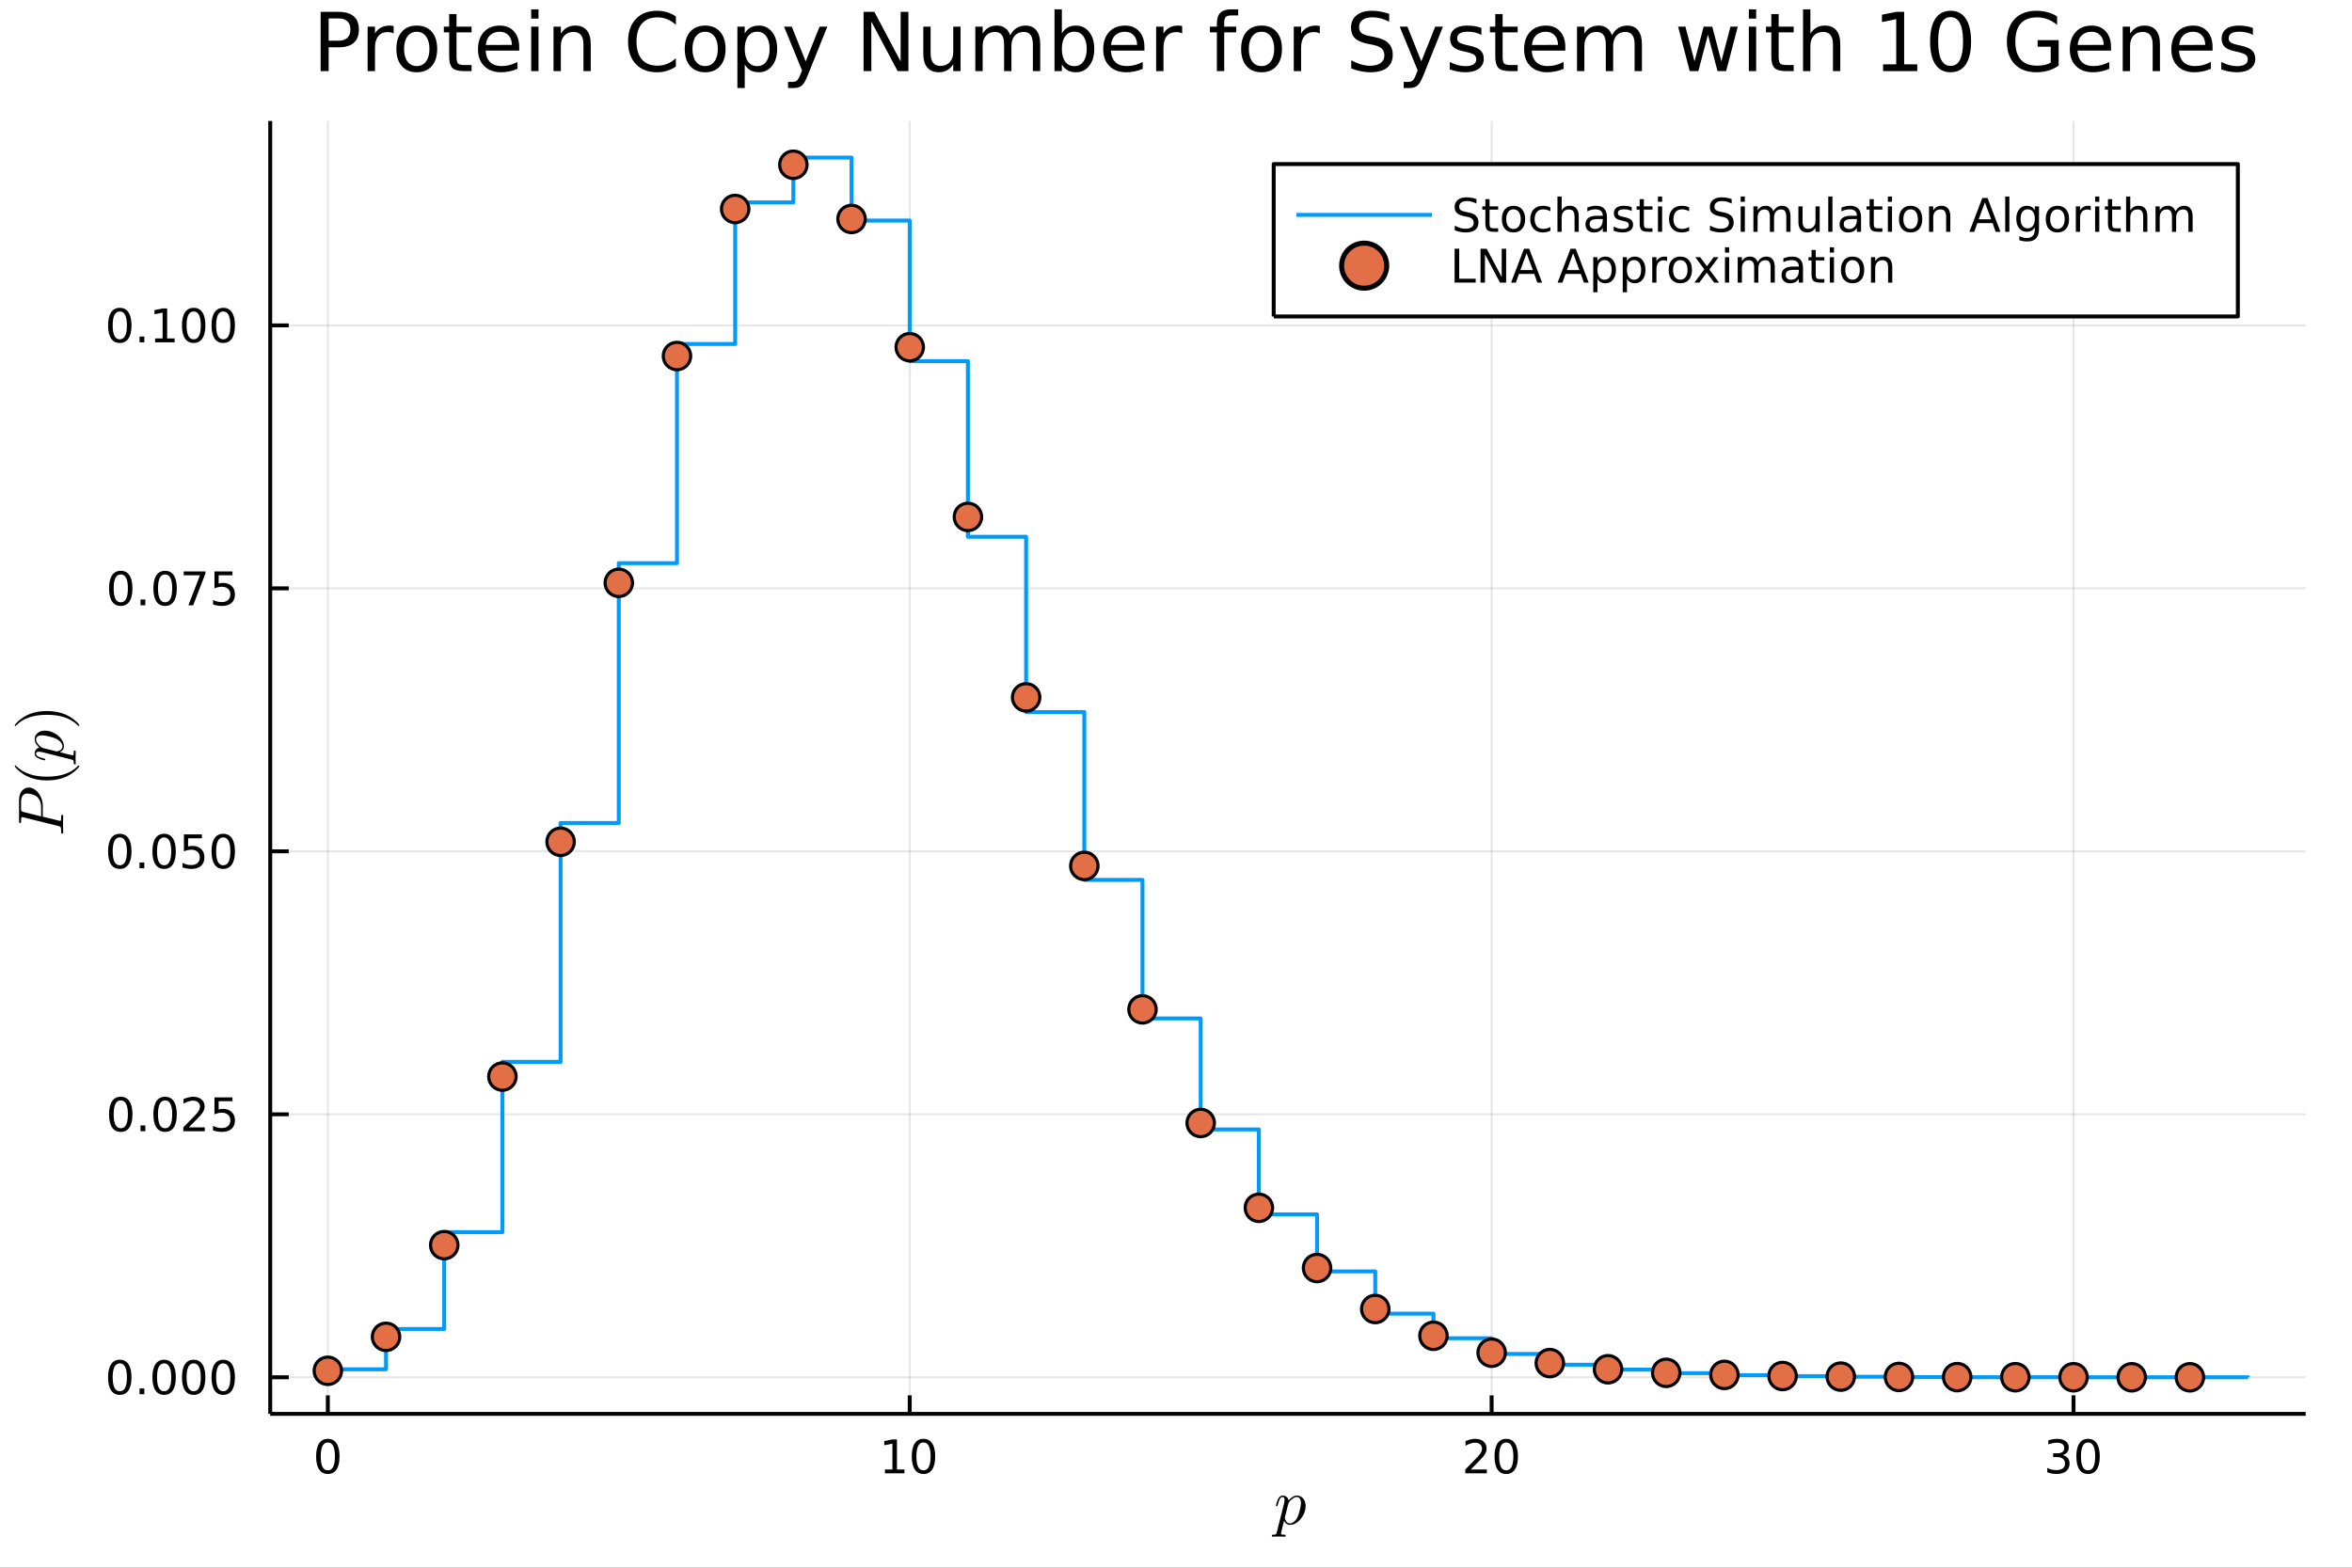 <?xml version="1.0" encoding="utf-8"?>
<svg xmlns="http://www.w3.org/2000/svg" xmlns:xlink="http://www.w3.org/1999/xlink" width="600" height="400" viewBox="0 0 2400 1600">
<rect x="0" y="0" width="2400" height="1600" fill="#333333" stroke="none"/>
<defs>
  <clipPath id="clip620">
    <rect x="0" y="0" width="2400" height="1600"/>
  </clipPath>
</defs>
<path clip-path="url(#clip620)" d="
M0 1600 L2400 1600 L2400 0 L0 0  Z
  " fill="#ffffff" fill-rule="evenodd" fill-opacity="1"/>
<defs>
  <clipPath id="clip621">
    <rect x="480" y="0" width="1681" height="1600"/>
  </clipPath>
</defs>
<defs>
  <clipPath id="clip622">
    <rect x="275" y="123" width="2078" height="1321"/>
  </clipPath>
</defs>
<path clip-path="url(#clip620)" d="
M275.736 1443.01 L2352.76 1443.01 L2352.76 123.472 L275.736 123.472  Z
  " fill="#ffffff" fill-rule="evenodd" fill-opacity="1"/>
<polyline clip-path="url(#clip622)" style="stroke:#000000; stroke-linecap:butt; stroke-linejoin:round; stroke-width:2; stroke-opacity:0.1; fill:none" points="
  334.52,1443.01 334.52,123.472 
  "/>
<polyline clip-path="url(#clip622)" style="stroke:#000000; stroke-linecap:butt; stroke-linejoin:round; stroke-width:2; stroke-opacity:0.1; fill:none" points="
  928.293,1443.01 928.293,123.472 
  "/>
<polyline clip-path="url(#clip622)" style="stroke:#000000; stroke-linecap:butt; stroke-linejoin:round; stroke-width:2; stroke-opacity:0.1; fill:none" points="
  1522.07,1443.01 1522.07,123.472 
  "/>
<polyline clip-path="url(#clip622)" style="stroke:#000000; stroke-linecap:butt; stroke-linejoin:round; stroke-width:2; stroke-opacity:0.1; fill:none" points="
  2115.84,1443.01 2115.84,123.472 
  "/>
<polyline clip-path="url(#clip620)" style="stroke:#000000; stroke-linecap:butt; stroke-linejoin:round; stroke-width:4; stroke-opacity:1; fill:none" points="
  275.736,1443.01 2352.76,1443.01 
  "/>
<polyline clip-path="url(#clip620)" style="stroke:#000000; stroke-linecap:butt; stroke-linejoin:round; stroke-width:4; stroke-opacity:1; fill:none" points="
  334.52,1443.01 334.52,1424.11 
  "/>
<polyline clip-path="url(#clip620)" style="stroke:#000000; stroke-linecap:butt; stroke-linejoin:round; stroke-width:4; stroke-opacity:1; fill:none" points="
  928.293,1443.01 928.293,1424.11 
  "/>
<polyline clip-path="url(#clip620)" style="stroke:#000000; stroke-linecap:butt; stroke-linejoin:round; stroke-width:4; stroke-opacity:1; fill:none" points="
  1522.07,1443.01 1522.07,1424.11 
  "/>
<polyline clip-path="url(#clip620)" style="stroke:#000000; stroke-linecap:butt; stroke-linejoin:round; stroke-width:4; stroke-opacity:1; fill:none" points="
  2115.84,1443.01 2115.84,1424.11 
  "/>
<path clip-path="url(#clip620)" d="M334.52 1472.2 Q330.908 1472.2 329.08 1475.77 Q327.274 1479.31 327.274 1486.44 Q327.274 1493.55 329.08 1497.11 Q330.908 1500.65 334.52 1500.65 Q338.154 1500.65 339.959 1497.11 Q341.788 1493.55 341.788 1486.44 Q341.788 1479.31 339.959 1475.77 Q338.154 1472.2 334.52 1472.2 M334.52 1468.5 Q340.33 1468.5 343.385 1473.11 Q346.464 1477.69 346.464 1486.44 Q346.464 1495.17 343.385 1499.77 Q340.33 1504.36 334.52 1504.36 Q328.709 1504.36 325.631 1499.77 Q322.575 1495.17 322.575 1486.44 Q322.575 1477.69 325.631 1473.11 Q328.709 1468.5 334.52 1468.5 Z" fill="#000000" fill-rule="evenodd" fill-opacity="1" /><path clip-path="url(#clip620)" d="M902.981 1499.75 L910.62 1499.75 L910.62 1473.38 L902.309 1475.05 L902.309 1470.79 L910.573 1469.12 L915.249 1469.12 L915.249 1499.75 L922.888 1499.75 L922.888 1503.68 L902.981 1503.68 L902.981 1499.75 Z" fill="#000000" fill-rule="evenodd" fill-opacity="1" /><path clip-path="url(#clip620)" d="M942.332 1472.2 Q938.721 1472.2 936.893 1475.77 Q935.087 1479.31 935.087 1486.44 Q935.087 1493.55 936.893 1497.11 Q938.721 1500.65 942.332 1500.65 Q945.967 1500.65 947.772 1497.11 Q949.601 1493.55 949.601 1486.44 Q949.601 1479.31 947.772 1475.77 Q945.967 1472.2 942.332 1472.2 M942.332 1468.5 Q948.143 1468.5 951.198 1473.11 Q954.277 1477.69 954.277 1486.44 Q954.277 1495.17 951.198 1499.77 Q948.143 1504.36 942.332 1504.36 Q936.522 1504.36 933.444 1499.77 Q930.388 1495.17 930.388 1486.44 Q930.388 1477.69 933.444 1473.11 Q936.522 1468.5 942.332 1468.5 Z" fill="#000000" fill-rule="evenodd" fill-opacity="1" /><path clip-path="url(#clip620)" d="M1500.84 1499.75 L1517.16 1499.75 L1517.16 1503.68 L1495.21 1503.68 L1495.21 1499.75 Q1497.88 1496.99 1502.46 1492.36 Q1507.07 1487.71 1508.25 1486.37 Q1510.49 1483.85 1511.37 1482.11 Q1512.28 1480.35 1512.28 1478.66 Q1512.28 1475.91 1510.33 1474.17 Q1508.41 1472.43 1505.31 1472.43 Q1503.11 1472.43 1500.65 1473.2 Q1498.22 1473.96 1495.45 1475.51 L1495.45 1470.79 Q1498.27 1469.66 1500.72 1469.08 Q1503.18 1468.5 1505.21 1468.5 Q1510.59 1468.5 1513.78 1471.18 Q1516.97 1473.87 1516.97 1478.36 Q1516.97 1480.49 1516.16 1482.41 Q1515.38 1484.31 1513.27 1486.9 Q1512.69 1487.57 1509.59 1490.79 Q1506.49 1493.99 1500.84 1499.75 Z" fill="#000000" fill-rule="evenodd" fill-opacity="1" /><path clip-path="url(#clip620)" d="M1536.97 1472.2 Q1533.36 1472.2 1531.53 1475.77 Q1529.73 1479.31 1529.73 1486.44 Q1529.73 1493.55 1531.53 1497.11 Q1533.36 1500.65 1536.97 1500.65 Q1540.61 1500.65 1542.41 1497.11 Q1544.24 1493.55 1544.24 1486.44 Q1544.24 1479.31 1542.41 1475.77 Q1540.61 1472.2 1536.97 1472.2 M1536.97 1468.5 Q1542.78 1468.5 1545.84 1473.11 Q1548.92 1477.69 1548.92 1486.44 Q1548.92 1495.17 1545.84 1499.77 Q1542.78 1504.36 1536.97 1504.36 Q1531.16 1504.36 1528.09 1499.77 Q1525.03 1495.17 1525.03 1486.44 Q1525.03 1477.69 1528.09 1473.11 Q1531.16 1468.5 1536.97 1468.5 Z" fill="#000000" fill-rule="evenodd" fill-opacity="1" /><path clip-path="url(#clip620)" d="M2104.68 1485.05 Q2108.04 1485.77 2109.91 1488.04 Q2111.81 1490.3 2111.81 1493.64 Q2111.81 1498.75 2108.29 1501.55 Q2104.78 1504.36 2098.29 1504.36 Q2096.12 1504.36 2093.8 1503.92 Q2091.51 1503.5 2089.06 1502.64 L2089.06 1498.13 Q2091 1499.26 2093.32 1499.84 Q2095.63 1500.42 2098.16 1500.42 Q2102.55 1500.42 2104.84 1498.68 Q2107.16 1496.95 2107.16 1493.64 Q2107.16 1490.58 2105.01 1488.87 Q2102.88 1487.13 2099.06 1487.13 L2095.03 1487.13 L2095.03 1483.29 L2099.24 1483.29 Q2102.69 1483.29 2104.52 1481.93 Q2106.35 1480.54 2106.35 1477.94 Q2106.35 1475.28 2104.45 1473.87 Q2102.58 1472.43 2099.06 1472.43 Q2097.14 1472.43 2094.94 1472.85 Q2092.74 1473.27 2090.1 1474.15 L2090.1 1469.98 Q2092.76 1469.24 2095.08 1468.87 Q2097.41 1468.5 2099.47 1468.5 Q2104.8 1468.5 2107.9 1470.93 Q2111 1473.34 2111 1477.46 Q2111 1480.33 2109.36 1482.32 Q2107.72 1484.29 2104.68 1485.05 Z" fill="#000000" fill-rule="evenodd" fill-opacity="1" /><path clip-path="url(#clip620)" d="M2130.68 1472.2 Q2127.07 1472.2 2125.24 1475.77 Q2123.43 1479.31 2123.43 1486.44 Q2123.43 1493.55 2125.24 1497.11 Q2127.07 1500.65 2130.68 1500.65 Q2134.31 1500.65 2136.12 1497.11 Q2137.95 1493.55 2137.95 1486.44 Q2137.95 1479.31 2136.12 1475.77 Q2134.31 1472.2 2130.68 1472.2 M2130.68 1468.5 Q2136.49 1468.5 2139.54 1473.11 Q2142.62 1477.69 2142.62 1486.44 Q2142.62 1495.17 2139.54 1499.77 Q2136.49 1504.36 2130.68 1504.36 Q2124.87 1504.36 2121.79 1499.77 Q2118.73 1495.17 2118.73 1486.44 Q2118.73 1477.69 2121.79 1473.11 Q2124.87 1468.5 2130.68 1468.5 Z" fill="#000000" fill-rule="evenodd" fill-opacity="1" /><path clip-path="url(#clip620)" d="M1332.28 1536.96 Q1332.28 1541.66 1329.9 1546.2 Q1327.54 1550.74 1323.84 1553.55 Q1320.14 1556.31 1316.37 1556.31 Q1314.11 1556.31 1312.6 1555.09 Q1311.12 1553.84 1310.31 1552.06 Q1309.7 1554.25 1308.38 1559.5 Q1307.06 1564.75 1307.06 1565.27 Q1307.06 1565.56 1307.13 1565.69 Q1307.19 1565.82 1307.48 1565.98 Q1307.77 1566.17 1308.48 1566.23 Q1309.19 1566.33 1310.38 1566.33 Q1310.99 1566.33 1311.22 1566.33 Q1311.47 1566.36 1311.7 1566.52 Q1311.96 1566.69 1311.96 1567.04 Q1311.96 1568.36 1310.76 1568.36 Q1309.7 1568.36 1307.51 1568.26 Q1305.32 1568.17 1304.23 1568.17 Q1303.29 1568.17 1301.43 1568.26 Q1299.56 1568.36 1298.69 1568.36 Q1297.82 1568.36 1297.82 1567.59 Q1297.82 1567.14 1297.95 1566.85 Q1298.04 1566.59 1298.3 1566.46 Q1298.56 1566.36 1298.78 1566.33 Q1298.98 1566.33 1299.36 1566.33 Q1300.85 1566.33 1301.49 1566.07 Q1302.13 1565.85 1302.36 1565.36 Q1302.62 1564.91 1302.91 1563.63 L1310.31 1534.25 Q1310.76 1532.29 1310.76 1530.9 Q1310.76 1529.17 1310.22 1528.52 Q1309.67 1527.88 1308.7 1527.88 Q1307.03 1527.88 1305.93 1529.87 Q1304.84 1531.87 1303.91 1535.74 Q1303.62 1536.8 1303.42 1537.02 Q1303.26 1537.25 1302.78 1537.25 Q1301.97 1537.22 1301.97 1536.57 Q1301.97 1536.41 1302.23 1535.38 Q1302.49 1534.32 1302.97 1532.77 Q1303.49 1531.19 1304.03 1530.2 Q1304.36 1529.52 1304.65 1529.07 Q1304.94 1528.62 1305.52 1527.91 Q1306.13 1527.2 1307 1526.81 Q1307.87 1526.43 1308.93 1526.43 Q1310.99 1526.43 1312.7 1527.65 Q1314.4 1528.88 1314.86 1531.36 Q1316.69 1529.2 1318.95 1527.81 Q1321.2 1526.43 1323.49 1526.43 Q1327.29 1526.43 1329.77 1529.39 Q1332.28 1532.32 1332.28 1536.96 M1327.51 1534.06 Q1327.51 1531.13 1326.38 1529.52 Q1325.29 1527.88 1323.29 1527.88 Q1320.81 1527.88 1317.95 1530.39 Q1315.11 1532.77 1314.53 1534.99 L1311.28 1547.91 L1311.09 1548.97 Q1311.09 1549.17 1311.18 1549.74 Q1311.31 1550.29 1311.67 1551.19 Q1312.05 1552.1 1312.57 1552.9 Q1313.12 1553.67 1314.08 1554.25 Q1315.08 1554.83 1316.3 1554.83 Q1318.27 1554.83 1320.39 1553.09 Q1322.55 1551.36 1324.16 1548.07 Q1325.16 1545.94 1326.32 1541.37 Q1327.51 1536.77 1327.51 1534.06 Z" fill="#000000" fill-rule="evenodd" fill-opacity="1" /><polyline clip-path="url(#clip622)" style="stroke:#000000; stroke-linecap:butt; stroke-linejoin:round; stroke-width:2; stroke-opacity:0.1; fill:none" points="
  275.736,1405.67 2352.76,1405.67 
  "/>
<polyline clip-path="url(#clip622)" style="stroke:#000000; stroke-linecap:butt; stroke-linejoin:round; stroke-width:2; stroke-opacity:0.1; fill:none" points="
  275.736,1137.27 2352.76,1137.27 
  "/>
<polyline clip-path="url(#clip622)" style="stroke:#000000; stroke-linecap:butt; stroke-linejoin:round; stroke-width:2; stroke-opacity:0.1; fill:none" points="
  275.736,868.876 2352.76,868.876 
  "/>
<polyline clip-path="url(#clip622)" style="stroke:#000000; stroke-linecap:butt; stroke-linejoin:round; stroke-width:2; stroke-opacity:0.1; fill:none" points="
  275.736,600.48 2352.76,600.48 
  "/>
<polyline clip-path="url(#clip622)" style="stroke:#000000; stroke-linecap:butt; stroke-linejoin:round; stroke-width:2; stroke-opacity:0.1; fill:none" points="
  275.736,332.085 2352.76,332.085 
  "/>
<polyline clip-path="url(#clip620)" style="stroke:#000000; stroke-linecap:butt; stroke-linejoin:round; stroke-width:4; stroke-opacity:1; fill:none" points="
  275.736,1443.01 275.736,123.472 
  "/>
<polyline clip-path="url(#clip620)" style="stroke:#000000; stroke-linecap:butt; stroke-linejoin:round; stroke-width:4; stroke-opacity:1; fill:none" points="
  275.736,1405.67 294.634,1405.67 
  "/>
<polyline clip-path="url(#clip620)" style="stroke:#000000; stroke-linecap:butt; stroke-linejoin:round; stroke-width:4; stroke-opacity:1; fill:none" points="
  275.736,1137.27 294.634,1137.27 
  "/>
<polyline clip-path="url(#clip620)" style="stroke:#000000; stroke-linecap:butt; stroke-linejoin:round; stroke-width:4; stroke-opacity:1; fill:none" points="
  275.736,868.876 294.634,868.876 
  "/>
<polyline clip-path="url(#clip620)" style="stroke:#000000; stroke-linecap:butt; stroke-linejoin:round; stroke-width:4; stroke-opacity:1; fill:none" points="
  275.736,600.48 294.634,600.48 
  "/>
<polyline clip-path="url(#clip620)" style="stroke:#000000; stroke-linecap:butt; stroke-linejoin:round; stroke-width:4; stroke-opacity:1; fill:none" points="
  275.736,332.085 294.634,332.085 
  "/>
<path clip-path="url(#clip620)" d="M122.237 1391.47 Q118.626 1391.47 116.797 1395.03 Q114.991 1398.57 114.991 1405.7 Q114.991 1412.81 116.797 1416.37 Q118.626 1419.91 122.237 1419.91 Q125.871 1419.91 127.676 1416.37 Q129.505 1412.81 129.505 1405.7 Q129.505 1398.57 127.676 1395.03 Q125.871 1391.47 122.237 1391.47 M122.237 1387.76 Q128.047 1387.76 131.102 1392.37 Q134.181 1396.95 134.181 1405.7 Q134.181 1414.43 131.102 1419.03 Q128.047 1423.62 122.237 1423.62 Q116.426 1423.62 113.348 1419.03 Q110.292 1414.43 110.292 1405.7 Q110.292 1396.95 113.348 1392.37 Q116.426 1387.76 122.237 1387.76 Z" fill="#000000" fill-rule="evenodd" fill-opacity="1" /><path clip-path="url(#clip620)" d="M142.399 1417.07 L147.283 1417.07 L147.283 1422.95 L142.399 1422.95 L142.399 1417.07 Z" fill="#000000" fill-rule="evenodd" fill-opacity="1" /><path clip-path="url(#clip620)" d="M167.468 1391.47 Q163.857 1391.47 162.028 1395.03 Q160.223 1398.57 160.223 1405.7 Q160.223 1412.81 162.028 1416.37 Q163.857 1419.91 167.468 1419.91 Q171.102 1419.91 172.908 1416.37 Q174.736 1412.81 174.736 1405.7 Q174.736 1398.57 172.908 1395.03 Q171.102 1391.47 167.468 1391.47 M167.468 1387.76 Q173.278 1387.76 176.334 1392.37 Q179.412 1396.95 179.412 1405.7 Q179.412 1414.43 176.334 1419.03 Q173.278 1423.62 167.468 1423.62 Q161.658 1423.62 158.579 1419.03 Q155.523 1414.43 155.523 1405.7 Q155.523 1396.95 158.579 1392.37 Q161.658 1387.76 167.468 1387.76 Z" fill="#000000" fill-rule="evenodd" fill-opacity="1" /><path clip-path="url(#clip620)" d="M197.63 1391.47 Q194.019 1391.47 192.19 1395.03 Q190.384 1398.57 190.384 1405.7 Q190.384 1412.81 192.19 1416.37 Q194.019 1419.91 197.63 1419.91 Q201.264 1419.91 203.07 1416.37 Q204.898 1412.81 204.898 1405.7 Q204.898 1398.57 203.07 1395.03 Q201.264 1391.47 197.63 1391.47 M197.63 1387.76 Q203.44 1387.76 206.495 1392.37 Q209.574 1396.95 209.574 1405.7 Q209.574 1414.43 206.495 1419.03 Q203.44 1423.62 197.63 1423.62 Q191.82 1423.62 188.741 1419.03 Q185.685 1414.43 185.685 1405.7 Q185.685 1396.95 188.741 1392.37 Q191.82 1387.76 197.63 1387.76 Z" fill="#000000" fill-rule="evenodd" fill-opacity="1" /><path clip-path="url(#clip620)" d="M227.792 1391.47 Q224.181 1391.47 222.352 1395.03 Q220.546 1398.57 220.546 1405.7 Q220.546 1412.81 222.352 1416.37 Q224.181 1419.91 227.792 1419.91 Q231.426 1419.91 233.231 1416.37 Q235.06 1412.81 235.06 1405.7 Q235.06 1398.57 233.231 1395.03 Q231.426 1391.47 227.792 1391.47 M227.792 1387.76 Q233.602 1387.76 236.657 1392.37 Q239.736 1396.95 239.736 1405.7 Q239.736 1414.43 236.657 1419.03 Q233.602 1423.62 227.792 1423.62 Q221.981 1423.62 218.903 1419.03 Q215.847 1414.43 215.847 1405.7 Q215.847 1396.95 218.903 1392.37 Q221.981 1387.76 227.792 1387.76 Z" fill="#000000" fill-rule="evenodd" fill-opacity="1" /><path clip-path="url(#clip620)" d="M123.232 1123.07 Q119.621 1123.07 117.792 1126.63 Q115.987 1130.18 115.987 1137.31 Q115.987 1144.41 117.792 1147.98 Q119.621 1151.52 123.232 1151.52 Q126.866 1151.52 128.672 1147.98 Q130.5 1144.41 130.5 1137.31 Q130.5 1130.18 128.672 1126.63 Q126.866 1123.07 123.232 1123.07 M123.232 1119.37 Q129.042 1119.37 132.098 1123.97 Q135.176 1128.56 135.176 1137.31 Q135.176 1146.03 132.098 1150.64 Q129.042 1155.22 123.232 1155.22 Q117.422 1155.22 114.343 1150.64 Q111.288 1146.03 111.288 1137.31 Q111.288 1128.56 114.343 1123.97 Q117.422 1119.37 123.232 1119.37 Z" fill="#000000" fill-rule="evenodd" fill-opacity="1" /><path clip-path="url(#clip620)" d="M143.394 1148.67 L148.278 1148.67 L148.278 1154.55 L143.394 1154.55 L143.394 1148.67 Z" fill="#000000" fill-rule="evenodd" fill-opacity="1" /><path clip-path="url(#clip620)" d="M168.463 1123.07 Q164.852 1123.07 163.023 1126.63 Q161.218 1130.18 161.218 1137.31 Q161.218 1144.41 163.023 1147.98 Q164.852 1151.52 168.463 1151.52 Q172.097 1151.52 173.903 1147.98 Q175.732 1144.41 175.732 1137.31 Q175.732 1130.18 173.903 1126.63 Q172.097 1123.07 168.463 1123.07 M168.463 1119.37 Q174.273 1119.37 177.329 1123.97 Q180.408 1128.56 180.408 1137.31 Q180.408 1146.03 177.329 1150.64 Q174.273 1155.22 168.463 1155.22 Q162.653 1155.22 159.574 1150.64 Q156.519 1146.03 156.519 1137.31 Q156.519 1128.56 159.574 1123.97 Q162.653 1119.37 168.463 1119.37 Z" fill="#000000" fill-rule="evenodd" fill-opacity="1" /><path clip-path="url(#clip620)" d="M192.653 1150.62 L208.972 1150.62 L208.972 1154.55 L187.028 1154.55 L187.028 1150.62 Q189.69 1147.86 194.273 1143.23 Q198.88 1138.58 200.06 1137.24 Q202.306 1134.71 203.185 1132.98 Q204.088 1131.22 204.088 1129.53 Q204.088 1126.77 202.144 1125.04 Q200.222 1123.3 197.12 1123.3 Q194.921 1123.3 192.468 1124.07 Q190.037 1124.83 187.259 1126.38 L187.259 1121.66 Q190.083 1120.52 192.537 1119.95 Q194.991 1119.37 197.028 1119.37 Q202.398 1119.37 205.593 1122.05 Q208.787 1124.74 208.787 1129.23 Q208.787 1131.36 207.977 1133.28 Q207.19 1135.18 205.083 1137.77 Q204.505 1138.44 201.403 1141.66 Q198.301 1144.85 192.653 1150.62 Z" fill="#000000" fill-rule="evenodd" fill-opacity="1" /><path clip-path="url(#clip620)" d="M218.833 1119.99 L237.19 1119.99 L237.19 1123.93 L223.116 1123.93 L223.116 1132.4 Q224.134 1132.05 225.153 1131.89 Q226.171 1131.7 227.19 1131.7 Q232.977 1131.7 236.356 1134.88 Q239.736 1138.05 239.736 1143.46 Q239.736 1149.04 236.264 1152.14 Q232.792 1155.22 226.472 1155.22 Q224.296 1155.22 222.028 1154.85 Q219.782 1154.48 217.375 1153.74 L217.375 1149.04 Q219.458 1150.18 221.681 1150.73 Q223.903 1151.29 226.38 1151.29 Q230.384 1151.29 232.722 1149.18 Q235.06 1147.07 235.06 1143.46 Q235.06 1139.85 232.722 1137.75 Q230.384 1135.64 226.38 1135.64 Q224.505 1135.64 222.63 1136.06 Q220.778 1136.47 218.833 1137.35 L218.833 1119.99 Z" fill="#000000" fill-rule="evenodd" fill-opacity="1" /><path clip-path="url(#clip620)" d="M122.237 854.675 Q118.626 854.675 116.797 858.239 Q114.991 861.781 114.991 868.911 Q114.991 876.017 116.797 879.582 Q118.626 883.123 122.237 883.123 Q125.871 883.123 127.676 879.582 Q129.505 876.017 129.505 868.911 Q129.505 861.781 127.676 858.239 Q125.871 854.675 122.237 854.675 M122.237 850.971 Q128.047 850.971 131.102 855.577 Q134.181 860.161 134.181 868.911 Q134.181 877.637 131.102 882.244 Q128.047 886.827 122.237 886.827 Q116.426 886.827 113.348 882.244 Q110.292 877.637 110.292 868.911 Q110.292 860.161 113.348 855.577 Q116.426 850.971 122.237 850.971 Z" fill="#000000" fill-rule="evenodd" fill-opacity="1" /><path clip-path="url(#clip620)" d="M142.399 880.276 L147.283 880.276 L147.283 886.156 L142.399 886.156 L142.399 880.276 Z" fill="#000000" fill-rule="evenodd" fill-opacity="1" /><path clip-path="url(#clip620)" d="M167.468 854.675 Q163.857 854.675 162.028 858.239 Q160.223 861.781 160.223 868.911 Q160.223 876.017 162.028 879.582 Q163.857 883.123 167.468 883.123 Q171.102 883.123 172.908 879.582 Q174.736 876.017 174.736 868.911 Q174.736 861.781 172.908 858.239 Q171.102 854.675 167.468 854.675 M167.468 850.971 Q173.278 850.971 176.334 855.577 Q179.412 860.161 179.412 868.911 Q179.412 877.637 176.334 882.244 Q173.278 886.827 167.468 886.827 Q161.658 886.827 158.579 882.244 Q155.523 877.637 155.523 868.911 Q155.523 860.161 158.579 855.577 Q161.658 850.971 167.468 850.971 Z" fill="#000000" fill-rule="evenodd" fill-opacity="1" /><path clip-path="url(#clip620)" d="M187.676 851.596 L206.032 851.596 L206.032 855.531 L191.958 855.531 L191.958 864.003 Q192.977 863.656 193.995 863.494 Q195.014 863.309 196.033 863.309 Q201.82 863.309 205.199 866.48 Q208.579 869.651 208.579 875.068 Q208.579 880.647 205.107 883.748 Q201.634 886.827 195.315 886.827 Q193.139 886.827 190.871 886.457 Q188.625 886.086 186.218 885.346 L186.218 880.647 Q188.301 881.781 190.523 882.336 Q192.746 882.892 195.222 882.892 Q199.227 882.892 201.565 880.786 Q203.903 878.679 203.903 875.068 Q203.903 871.457 201.565 869.35 Q199.227 867.244 195.222 867.244 Q193.347 867.244 191.472 867.661 Q189.621 868.077 187.676 868.957 L187.676 851.596 Z" fill="#000000" fill-rule="evenodd" fill-opacity="1" /><path clip-path="url(#clip620)" d="M227.792 854.675 Q224.181 854.675 222.352 858.239 Q220.546 861.781 220.546 868.911 Q220.546 876.017 222.352 879.582 Q224.181 883.123 227.792 883.123 Q231.426 883.123 233.231 879.582 Q235.06 876.017 235.06 868.911 Q235.06 861.781 233.231 858.239 Q231.426 854.675 227.792 854.675 M227.792 850.971 Q233.602 850.971 236.657 855.577 Q239.736 860.161 239.736 868.911 Q239.736 877.637 236.657 882.244 Q233.602 886.827 227.792 886.827 Q221.981 886.827 218.903 882.244 Q215.847 877.637 215.847 868.911 Q215.847 860.161 218.903 855.577 Q221.981 850.971 227.792 850.971 Z" fill="#000000" fill-rule="evenodd" fill-opacity="1" /><path clip-path="url(#clip620)" d="M123.232 586.279 Q119.621 586.279 117.792 589.844 Q115.987 593.386 115.987 600.515 Q115.987 607.622 117.792 611.186 Q119.621 614.728 123.232 614.728 Q126.866 614.728 128.672 611.186 Q130.5 607.622 130.5 600.515 Q130.5 593.386 128.672 589.844 Q126.866 586.279 123.232 586.279 M123.232 582.575 Q129.042 582.575 132.098 587.182 Q135.176 591.765 135.176 600.515 Q135.176 609.242 132.098 613.848 Q129.042 618.432 123.232 618.432 Q117.422 618.432 114.343 613.848 Q111.288 609.242 111.288 600.515 Q111.288 591.765 114.343 587.182 Q117.422 582.575 123.232 582.575 Z" fill="#000000" fill-rule="evenodd" fill-opacity="1" /><path clip-path="url(#clip620)" d="M143.394 611.881 L148.278 611.881 L148.278 617.76 L143.394 617.76 L143.394 611.881 Z" fill="#000000" fill-rule="evenodd" fill-opacity="1" /><path clip-path="url(#clip620)" d="M168.463 586.279 Q164.852 586.279 163.023 589.844 Q161.218 593.386 161.218 600.515 Q161.218 607.622 163.023 611.186 Q164.852 614.728 168.463 614.728 Q172.097 614.728 173.903 611.186 Q175.732 607.622 175.732 600.515 Q175.732 593.386 173.903 589.844 Q172.097 586.279 168.463 586.279 M168.463 582.575 Q174.273 582.575 177.329 587.182 Q180.408 591.765 180.408 600.515 Q180.408 609.242 177.329 613.848 Q174.273 618.432 168.463 618.432 Q162.653 618.432 159.574 613.848 Q156.519 609.242 156.519 600.515 Q156.519 591.765 159.574 587.182 Q162.653 582.575 168.463 582.575 Z" fill="#000000" fill-rule="evenodd" fill-opacity="1" /><path clip-path="url(#clip620)" d="M187.445 583.2 L209.667 583.2 L209.667 585.191 L197.12 617.76 L192.236 617.76 L204.042 587.136 L187.445 587.136 L187.445 583.2 Z" fill="#000000" fill-rule="evenodd" fill-opacity="1" /><path clip-path="url(#clip620)" d="M218.833 583.2 L237.19 583.2 L237.19 587.136 L223.116 587.136 L223.116 595.608 Q224.134 595.261 225.153 595.098 Q226.171 594.913 227.19 594.913 Q232.977 594.913 236.356 598.085 Q239.736 601.256 239.736 606.672 Q239.736 612.251 236.264 615.353 Q232.792 618.432 226.472 618.432 Q224.296 618.432 222.028 618.061 Q219.782 617.691 217.375 616.95 L217.375 612.251 Q219.458 613.385 221.681 613.941 Q223.903 614.497 226.38 614.497 Q230.384 614.497 232.722 612.39 Q235.06 610.284 235.06 606.672 Q235.06 603.061 232.722 600.955 Q230.384 598.848 226.38 598.848 Q224.505 598.848 222.63 599.265 Q220.778 599.682 218.833 600.561 L218.833 583.2 Z" fill="#000000" fill-rule="evenodd" fill-opacity="1" /><path clip-path="url(#clip620)" d="M122.237 317.884 Q118.626 317.884 116.797 321.448 Q114.991 324.99 114.991 332.12 Q114.991 339.226 116.797 342.791 Q118.626 346.333 122.237 346.333 Q125.871 346.333 127.676 342.791 Q129.505 339.226 129.505 332.12 Q129.505 324.99 127.676 321.448 Q125.871 317.884 122.237 317.884 M122.237 314.18 Q128.047 314.18 131.102 318.786 Q134.181 323.37 134.181 332.12 Q134.181 340.846 131.102 345.453 Q128.047 350.036 122.237 350.036 Q116.426 350.036 113.348 345.453 Q110.292 340.846 110.292 332.12 Q110.292 323.37 113.348 318.786 Q116.426 314.18 122.237 314.18 Z" fill="#000000" fill-rule="evenodd" fill-opacity="1" /><path clip-path="url(#clip620)" d="M142.399 343.485 L147.283 343.485 L147.283 349.365 L142.399 349.365 L142.399 343.485 Z" fill="#000000" fill-rule="evenodd" fill-opacity="1" /><path clip-path="url(#clip620)" d="M158.278 345.43 L165.917 345.43 L165.917 319.064 L157.607 320.731 L157.607 316.472 L165.871 314.805 L170.547 314.805 L170.547 345.43 L178.185 345.43 L178.185 349.365 L158.278 349.365 L158.278 345.43 Z" fill="#000000" fill-rule="evenodd" fill-opacity="1" /><path clip-path="url(#clip620)" d="M197.63 317.884 Q194.019 317.884 192.19 321.448 Q190.384 324.99 190.384 332.12 Q190.384 339.226 192.19 342.791 Q194.019 346.333 197.63 346.333 Q201.264 346.333 203.07 342.791 Q204.898 339.226 204.898 332.12 Q204.898 324.99 203.07 321.448 Q201.264 317.884 197.63 317.884 M197.63 314.18 Q203.44 314.18 206.495 318.786 Q209.574 323.37 209.574 332.12 Q209.574 340.846 206.495 345.453 Q203.44 350.036 197.63 350.036 Q191.82 350.036 188.741 345.453 Q185.685 340.846 185.685 332.12 Q185.685 323.37 188.741 318.786 Q191.82 314.18 197.63 314.18 Z" fill="#000000" fill-rule="evenodd" fill-opacity="1" /><path clip-path="url(#clip620)" d="M227.792 317.884 Q224.181 317.884 222.352 321.448 Q220.546 324.99 220.546 332.12 Q220.546 339.226 222.352 342.791 Q224.181 346.333 227.792 346.333 Q231.426 346.333 233.231 342.791 Q235.06 339.226 235.06 332.12 Q235.06 324.99 233.231 321.448 Q231.426 317.884 227.792 317.884 M227.792 314.18 Q233.602 314.18 236.657 318.786 Q239.736 323.37 239.736 332.12 Q239.736 340.846 236.657 345.453 Q233.602 350.036 227.792 350.036 Q221.981 350.036 218.903 345.453 Q215.847 340.846 215.847 332.12 Q215.847 323.37 218.903 318.786 Q221.981 314.18 227.792 314.18 Z" fill="#000000" fill-rule="evenodd" fill-opacity="1" /><path clip-path="url(#clip620)" d="M29.392 803.754 Q33 803.754 36.317 806.427 Q39.634 809.068 41.663 813.383 Q43.66 817.667 43.66 822.272 L43.66 833.48 L60.149 837.57 Q60.246 837.602 60.664 837.699 Q61.051 837.795 61.276 837.795 Q62.081 837.795 62.275 836.797 Q62.468 835.766 62.468 833.48 Q62.468 831.998 62.726 831.773 Q62.887 831.644 63.176 831.644 Q63.627 831.644 63.949 831.773 Q64.239 831.902 64.336 832.159 Q64.433 832.385 64.465 832.546 Q64.497 832.707 64.497 832.964 Q64.497 833.641 64.433 835.09 Q64.368 836.507 64.368 837.248 L64.304 841.467 L64.497 849.84 Q64.497 850.839 63.692 850.839 Q63.08 850.839 62.822 850.581 Q62.532 850.323 62.5 850.034 Q62.468 849.744 62.468 849.003 Q62.468 847.393 62.371 846.426 Q62.275 845.46 62.146 844.848 Q61.985 844.204 61.534 843.882 Q61.083 843.528 60.697 843.367 Q60.278 843.206 59.344 842.98 L23.918 834.156 Q22.855 833.898 22.694 833.898 Q22.146 833.898 21.953 834.22 Q21.727 834.51 21.631 835.348 Q21.502 836.958 21.502 838.182 Q21.502 838.987 21.47 839.309 Q21.438 839.599 21.277 839.856 Q21.083 840.082 20.697 840.082 Q20.085 840.082 19.827 839.824 Q19.538 839.534 19.505 839.212 Q19.441 838.89 19.441 838.117 L19.441 816.733 Q19.441 810.581 22.372 807.168 Q25.302 803.754 29.392 803.754 M27.814 809.873 Q21.502 809.873 21.502 818.858 L21.502 825.171 Q21.502 827.264 21.889 827.779 Q22.243 828.295 24.014 828.745 L41.953 833.222 L41.953 823.915 Q41.953 817.667 38.442 813.77 Q36.832 811.998 33.483 810.936 Q30.133 809.873 27.814 809.873 Z" fill="#000000" fill-rule="evenodd" fill-opacity="1" /><path clip-path="url(#clip620)" d="M48.008 796.516 Q36.864 796.516 27.879 792.361 Q24.111 790.59 20.955 788.11 Q17.798 785.63 16.414 783.988 Q15.029 782.345 15.029 781.895 Q15.029 781.25 15.673 781.218 Q15.995 781.218 16.8 782.088 Q27.621 792.716 48.008 792.684 Q68.458 792.684 78.861 782.345 Q79.988 781.218 80.342 781.218 Q80.986 781.218 80.986 781.895 Q80.986 782.345 79.666 783.924 Q78.345 785.502 75.318 787.949 Q72.291 790.397 68.587 792.168 Q59.602 796.516 48.008 796.516 Z" fill="#000000" fill-rule="evenodd" fill-opacity="1" /><path clip-path="url(#clip620)" d="M45.882 745.704 Q50.584 745.704 55.125 748.088 Q59.666 750.439 62.468 754.142 Q65.238 757.846 65.238 761.614 Q65.238 763.868 64.014 765.382 Q62.758 766.864 60.986 767.669 Q63.176 768.281 68.426 769.601 Q73.676 770.922 74.191 770.922 Q74.481 770.922 74.61 770.857 Q74.738 770.793 74.899 770.503 Q75.093 770.213 75.157 769.505 Q75.254 768.796 75.254 767.604 Q75.254 766.992 75.254 766.767 Q75.286 766.509 75.447 766.284 Q75.608 766.026 75.962 766.026 Q77.283 766.026 77.283 767.218 Q77.283 768.281 77.186 770.471 Q77.089 772.661 77.089 773.756 Q77.089 774.69 77.186 776.558 Q77.283 778.426 77.283 779.295 Q77.283 780.165 76.51 780.165 Q76.059 780.165 75.769 780.036 Q75.511 779.939 75.382 779.682 Q75.286 779.424 75.254 779.198 Q75.254 779.005 75.254 778.619 Q75.254 777.137 74.996 776.493 Q74.771 775.849 74.287 775.624 Q73.837 775.366 72.548 775.076 L43.177 767.669 Q41.212 767.218 39.827 767.218 Q38.088 767.218 37.444 767.765 Q36.8 768.313 36.8 769.279 Q36.8 770.954 38.797 772.049 Q40.793 773.144 44.658 774.078 Q45.721 774.368 45.946 774.561 Q46.172 774.722 46.172 775.205 Q46.14 776.01 45.495 776.01 Q45.334 776.01 44.304 775.752 Q43.241 775.495 41.695 775.012 Q40.117 774.496 39.119 773.949 Q38.442 773.627 37.992 773.337 Q37.541 773.047 36.832 772.467 Q36.124 771.856 35.737 770.986 Q35.351 770.116 35.351 769.054 Q35.351 766.992 36.574 765.286 Q37.798 763.579 40.278 763.128 Q38.12 761.292 36.736 759.038 Q35.351 756.783 35.351 754.497 Q35.351 750.696 38.314 748.216 Q41.244 745.704 45.882 745.704 M42.983 750.471 Q40.053 750.471 38.442 751.598 Q36.8 752.693 36.8 754.69 Q36.8 757.17 39.312 760.036 Q41.695 762.87 43.917 763.45 L56.832 766.703 L57.895 766.896 Q58.088 766.896 58.668 766.799 Q59.215 766.67 60.117 766.316 Q61.019 765.93 61.824 765.414 Q62.597 764.867 63.176 763.901 Q63.756 762.902 63.756 761.678 Q63.756 759.714 62.017 757.588 Q60.278 755.431 56.993 753.82 Q54.867 752.822 50.294 751.662 Q45.689 750.471 42.983 750.471 Z" fill="#000000" fill-rule="evenodd" fill-opacity="1" /><path clip-path="url(#clip620)" d="M80.342 740.973 Q80.02 740.973 79.215 740.136 Q68.394 729.508 48.008 729.508 Q27.557 729.508 17.219 739.717 Q16.027 740.973 15.673 740.973 Q15.029 740.973 15.029 740.329 Q15.029 739.878 16.349 738.3 Q17.67 736.69 20.697 734.274 Q23.724 731.827 27.428 730.023 Q36.413 725.675 48.008 725.675 Q59.151 725.675 68.136 729.83 Q71.904 731.601 75.061 734.081 Q78.217 736.561 79.602 738.203 Q80.986 739.846 80.986 740.329 Q80.986 740.973 80.342 740.973 Z" fill="#000000" fill-rule="evenodd" fill-opacity="1" /><path clip-path="url(#clip620)" d="M335.365 18.82 L335.365 41.546 L345.654 41.546 Q351.366 41.546 354.485 38.589 Q357.605 35.632 357.605 30.163 Q357.605 24.735 354.485 21.778 Q351.366 18.82 345.654 18.82 L335.365 18.82 M327.182 12.096 L345.654 12.096 Q355.822 12.096 361.007 16.714 Q366.233 21.292 366.233 30.163 Q366.233 39.115 361.007 43.693 Q355.822 48.271 345.654 48.271 L335.365 48.271 L335.365 72.576 L327.182 72.576 L327.182 12.096 Z" fill="#000000" fill-rule="evenodd" fill-opacity="1" /><path clip-path="url(#clip620)" d="M401.719 34.173 Q400.463 33.444 398.964 33.12 Q397.506 32.756 395.724 32.756 Q389.404 32.756 386.002 36.888 Q382.639 40.979 382.639 48.676 L382.639 72.576 L375.145 72.576 L375.145 27.206 L382.639 27.206 L382.639 34.254 Q384.989 30.122 388.756 28.138 Q392.523 26.112 397.911 26.112 Q398.681 26.112 399.613 26.234 Q400.544 26.315 401.679 26.517 L401.719 34.173 Z" fill="#000000" fill-rule="evenodd" fill-opacity="1" /><path clip-path="url(#clip620)" d="M425.295 32.431 Q419.3 32.431 415.816 37.131 Q412.332 41.789 412.332 49.931 Q412.332 58.074 415.776 62.773 Q419.259 67.431 425.295 67.431 Q431.25 67.431 434.734 62.732 Q438.218 58.033 438.218 49.931 Q438.218 41.87 434.734 37.171 Q431.25 32.431 425.295 32.431 M425.295 26.112 Q435.017 26.112 440.567 32.431 Q446.117 38.751 446.117 49.931 Q446.117 61.071 440.567 67.431 Q435.017 73.751 425.295 73.751 Q415.533 73.751 409.983 67.431 Q404.474 61.071 404.474 49.931 Q404.474 38.751 409.983 32.431 Q415.533 26.112 425.295 26.112 Z" fill="#000000" fill-rule="evenodd" fill-opacity="1" /><path clip-path="url(#clip620)" d="M465.845 14.324 L465.845 27.206 L481.198 27.206 L481.198 32.999 L465.845 32.999 L465.845 57.628 Q465.845 63.178 467.344 64.758 Q468.883 66.338 473.542 66.338 L481.198 66.338 L481.198 72.576 L473.542 72.576 Q464.913 72.576 461.632 69.376 Q458.351 66.135 458.351 57.628 L458.351 32.999 L452.882 32.999 L452.882 27.206 L458.351 27.206 L458.351 14.324 L465.845 14.324 Z" fill="#000000" fill-rule="evenodd" fill-opacity="1" /><path clip-path="url(#clip620)" d="M529.809 48.028 L529.809 51.673 L495.538 51.673 Q496.024 59.37 500.156 63.421 Q504.328 67.431 511.742 67.431 Q516.036 67.431 520.046 66.378 Q524.097 65.325 528.067 63.218 L528.067 70.267 Q524.056 71.968 519.843 72.86 Q515.63 73.751 511.296 73.751 Q500.44 73.751 494.08 67.431 Q487.76 61.112 487.76 50.337 Q487.76 39.197 493.756 32.675 Q499.791 26.112 510 26.112 Q519.155 26.112 524.461 32.026 Q529.809 37.9 529.809 48.028 M522.355 45.84 Q522.274 39.723 518.912 36.077 Q515.59 32.431 510.081 32.431 Q503.842 32.431 500.075 35.956 Q496.348 39.48 495.781 45.88 L522.355 45.84 Z" fill="#000000" fill-rule="evenodd" fill-opacity="1" /><path clip-path="url(#clip620)" d="M542.042 27.206 L549.496 27.206 L549.496 72.576 L542.042 72.576 L542.042 27.206 M542.042 9.544 L549.496 9.544 L549.496 18.983 L542.042 18.983 L542.042 9.544 Z" fill="#000000" fill-rule="evenodd" fill-opacity="1" /><path clip-path="url(#clip620)" d="M602.806 45.192 L602.806 72.576 L595.352 72.576 L595.352 45.435 Q595.352 38.994 592.841 35.794 Q590.329 32.594 585.306 32.594 Q579.27 32.594 575.786 36.442 Q572.303 40.29 572.303 46.934 L572.303 72.576 L564.808 72.576 L564.808 27.206 L572.303 27.206 L572.303 34.254 Q574.976 30.163 578.581 28.138 Q582.227 26.112 586.967 26.112 Q594.785 26.112 598.795 30.973 Q602.806 35.794 602.806 45.192 Z" fill="#000000" fill-rule="evenodd" fill-opacity="1" /><path clip-path="url(#clip620)" d="M689.657 16.755 L689.657 25.383 Q685.525 21.535 680.826 19.631 Q676.168 17.727 670.902 17.727 Q660.531 17.727 655.022 24.087 Q649.513 30.406 649.513 42.397 Q649.513 54.347 655.022 60.707 Q660.531 67.026 670.902 67.026 Q676.168 67.026 680.826 65.122 Q685.525 63.218 689.657 59.37 L689.657 67.918 Q685.363 70.834 680.543 72.292 Q675.763 73.751 670.415 73.751 Q656.683 73.751 648.784 65.365 Q640.884 56.94 640.884 42.397 Q640.884 27.814 648.784 19.428 Q656.683 11.002 670.415 11.002 Q675.844 11.002 680.624 12.461 Q685.444 13.878 689.657 16.755 Z" fill="#000000" fill-rule="evenodd" fill-opacity="1" /><path clip-path="url(#clip620)" d="M719.553 32.431 Q713.558 32.431 710.074 37.131 Q706.59 41.789 706.59 49.931 Q706.59 58.074 710.033 62.773 Q713.517 67.431 719.553 67.431 Q725.508 67.431 728.992 62.732 Q732.475 58.033 732.475 49.931 Q732.475 41.87 728.992 37.171 Q725.508 32.431 719.553 32.431 M719.553 26.112 Q729.275 26.112 734.825 32.431 Q740.375 38.751 740.375 49.931 Q740.375 61.071 734.825 67.431 Q729.275 73.751 719.553 73.751 Q709.79 73.751 704.241 67.431 Q698.731 61.071 698.731 49.931 Q698.731 38.751 704.241 32.431 Q709.79 26.112 719.553 26.112 Z" fill="#000000" fill-rule="evenodd" fill-opacity="1" /><path clip-path="url(#clip620)" d="M759.94 65.77 L759.94 89.833 L752.446 89.833 L752.446 27.206 L759.94 27.206 L759.94 34.092 Q762.29 30.041 765.855 28.097 Q769.46 26.112 774.443 26.112 Q782.707 26.112 787.851 32.675 Q793.036 39.237 793.036 49.931 Q793.036 60.626 787.851 67.188 Q782.707 73.751 774.443 73.751 Q769.46 73.751 765.855 71.806 Q762.29 69.821 759.94 65.77 M785.299 49.931 Q785.299 41.708 781.896 37.05 Q778.534 32.35 772.62 32.35 Q766.705 32.35 763.303 37.05 Q759.94 41.708 759.94 49.931 Q759.94 58.155 763.303 62.854 Q766.705 67.512 772.62 67.512 Q778.534 67.512 781.896 62.854 Q785.299 58.155 785.299 49.931 Z" fill="#000000" fill-rule="evenodd" fill-opacity="1" /><path clip-path="url(#clip620)" d="M824.269 76.789 Q821.109 84.891 818.111 87.362 Q815.114 89.833 810.091 89.833 L804.136 89.833 L804.136 83.594 L808.511 83.594 Q811.589 83.594 813.291 82.136 Q814.992 80.678 817.058 75.25 L818.395 71.847 L800.044 27.206 L807.944 27.206 L822.122 62.692 L836.3 27.206 L844.199 27.206 L824.269 76.789 Z" fill="#000000" fill-rule="evenodd" fill-opacity="1" /><path clip-path="url(#clip620)" d="M881.184 12.096 L892.202 12.096 L919.019 62.692 L919.019 12.096 L926.959 12.096 L926.959 72.576 L915.941 72.576 L889.124 21.98 L889.124 72.576 L881.184 72.576 L881.184 12.096 Z" fill="#000000" fill-rule="evenodd" fill-opacity="1" /><path clip-path="url(#clip620)" d="M942.15 54.671 L942.15 27.206 L949.604 27.206 L949.604 54.387 Q949.604 60.828 952.115 64.069 Q954.627 67.269 959.65 67.269 Q965.686 67.269 969.17 63.421 Q972.694 59.573 972.694 52.929 L972.694 27.206 L980.148 27.206 L980.148 72.576 L972.694 72.576 L972.694 65.608 Q969.98 69.74 966.375 71.766 Q962.81 73.751 958.07 73.751 Q950.252 73.751 946.201 68.89 Q942.15 64.029 942.15 54.671 M960.906 26.112 L960.906 26.112 Z" fill="#000000" fill-rule="evenodd" fill-opacity="1" /><path clip-path="url(#clip620)" d="M1030.82 35.915 Q1033.62 30.892 1037.51 28.502 Q1041.4 26.112 1046.66 26.112 Q1053.75 26.112 1057.6 31.095 Q1061.45 36.037 1061.45 45.192 L1061.45 72.576 L1053.96 72.576 L1053.96 45.435 Q1053.96 38.913 1051.65 35.753 Q1049.34 32.594 1044.6 32.594 Q1038.8 32.594 1035.44 36.442 Q1032.08 40.29 1032.08 46.934 L1032.08 72.576 L1024.59 72.576 L1024.59 45.435 Q1024.59 38.873 1022.28 35.753 Q1019.97 32.594 1015.15 32.594 Q1009.44 32.594 1006.07 36.482 Q1002.71 40.331 1002.71 46.934 L1002.71 72.576 L995.217 72.576 L995.217 27.206 L1002.71 27.206 L1002.71 34.254 Q1005.26 30.082 1008.83 28.097 Q1012.39 26.112 1017.29 26.112 Q1022.24 26.112 1025.68 28.624 Q1029.16 31.135 1030.82 35.915 Z" fill="#000000" fill-rule="evenodd" fill-opacity="1" /><path clip-path="url(#clip620)" d="M1108.89 49.931 Q1108.89 41.708 1105.48 37.05 Q1102.12 32.35 1096.21 32.35 Q1090.29 32.35 1086.89 37.05 Q1083.53 41.708 1083.53 49.931 Q1083.53 58.155 1086.89 62.854 Q1090.29 67.512 1096.21 67.512 Q1102.12 67.512 1105.48 62.854 Q1108.89 58.155 1108.89 49.931 M1083.53 34.092 Q1085.88 30.041 1089.44 28.097 Q1093.05 26.112 1098.03 26.112 Q1106.29 26.112 1111.44 32.675 Q1116.62 39.237 1116.62 49.931 Q1116.62 60.626 1111.44 67.188 Q1106.29 73.751 1098.03 73.751 Q1093.05 73.751 1089.44 71.806 Q1085.88 69.821 1083.53 65.77 L1083.53 72.576 L1076.03 72.576 L1076.03 9.544 L1083.53 9.544 L1083.53 34.092 Z" fill="#000000" fill-rule="evenodd" fill-opacity="1" /><path clip-path="url(#clip620)" d="M1167.79 48.028 L1167.79 51.673 L1133.51 51.673 Q1134 59.37 1138.13 63.421 Q1142.31 67.431 1149.72 67.431 Q1154.01 67.431 1158.02 66.378 Q1162.07 65.325 1166.04 63.218 L1166.04 70.267 Q1162.03 71.968 1157.82 72.86 Q1153.61 73.751 1149.27 73.751 Q1138.42 73.751 1132.06 67.431 Q1125.74 61.112 1125.74 50.337 Q1125.74 39.197 1131.73 32.675 Q1137.77 26.112 1147.98 26.112 Q1157.13 26.112 1162.44 32.026 Q1167.79 37.9 1167.79 48.028 M1160.33 45.84 Q1160.25 39.723 1156.89 36.077 Q1153.57 32.431 1148.06 32.431 Q1141.82 32.431 1138.05 35.956 Q1134.33 39.48 1133.76 45.88 L1160.33 45.84 Z" fill="#000000" fill-rule="evenodd" fill-opacity="1" /><path clip-path="url(#clip620)" d="M1206.31 34.173 Q1205.05 33.444 1203.55 33.12 Q1202.1 32.756 1200.31 32.756 Q1193.99 32.756 1190.59 36.888 Q1187.23 40.979 1187.23 48.676 L1187.23 72.576 L1179.74 72.576 L1179.74 27.206 L1187.23 27.206 L1187.23 34.254 Q1189.58 30.122 1193.35 28.138 Q1197.11 26.112 1202.5 26.112 Q1203.27 26.112 1204.2 26.234 Q1205.13 26.315 1206.27 26.517 L1206.31 34.173 Z" fill="#000000" fill-rule="evenodd" fill-opacity="1" /><path clip-path="url(#clip620)" d="M1263.47 9.544 L1263.47 15.742 L1256.34 15.742 Q1252.33 15.742 1250.75 17.362 Q1249.21 18.983 1249.21 23.195 L1249.21 27.206 L1261.48 27.206 L1261.48 32.999 L1249.21 32.999 L1249.21 72.576 L1241.71 72.576 L1241.71 32.999 L1234.58 32.999 L1234.58 27.206 L1241.71 27.206 L1241.71 24.046 Q1241.71 16.471 1245.24 13.028 Q1248.76 9.544 1256.42 9.544 L1263.47 9.544 Z" fill="#000000" fill-rule="evenodd" fill-opacity="1" /><path clip-path="url(#clip620)" d="M1287.29 32.431 Q1281.29 32.431 1277.81 37.131 Q1274.32 41.789 1274.32 49.931 Q1274.32 58.074 1277.77 62.773 Q1281.25 67.431 1287.29 67.431 Q1293.24 67.431 1296.73 62.732 Q1300.21 58.033 1300.21 49.931 Q1300.21 41.87 1296.73 37.171 Q1293.24 32.431 1287.29 32.431 M1287.29 26.112 Q1297.01 26.112 1302.56 32.431 Q1308.11 38.751 1308.11 49.931 Q1308.11 61.071 1302.56 67.431 Q1297.01 73.751 1287.29 73.751 Q1277.52 73.751 1271.97 67.431 Q1266.47 61.071 1266.47 49.931 Q1266.47 38.751 1271.97 32.431 Q1277.52 26.112 1287.29 26.112 Z" fill="#000000" fill-rule="evenodd" fill-opacity="1" /><path clip-path="url(#clip620)" d="M1346.75 34.173 Q1345.5 33.444 1344 33.12 Q1342.54 32.756 1340.76 32.756 Q1334.44 32.756 1331.04 36.888 Q1327.67 40.979 1327.67 48.676 L1327.67 72.576 L1320.18 72.576 L1320.18 27.206 L1327.67 27.206 L1327.67 34.254 Q1330.02 30.122 1333.79 28.138 Q1337.56 26.112 1342.95 26.112 Q1343.72 26.112 1344.65 26.234 Q1345.58 26.315 1346.71 26.517 L1346.75 34.173 Z" fill="#000000" fill-rule="evenodd" fill-opacity="1" /><path clip-path="url(#clip620)" d="M1417.52 14.081 L1417.52 22.061 Q1412.87 19.833 1408.73 18.739 Q1404.6 17.646 1400.75 17.646 Q1394.07 17.646 1390.42 20.238 Q1386.82 22.831 1386.82 27.611 Q1386.82 31.621 1389.21 33.687 Q1391.64 35.713 1398.36 36.969 L1403.31 37.981 Q1412.46 39.723 1416.79 44.139 Q1421.17 48.514 1421.17 55.886 Q1421.17 64.677 1415.26 69.214 Q1409.38 73.751 1398 73.751 Q1393.7 73.751 1388.84 72.778 Q1384.02 71.806 1378.84 69.902 L1378.84 61.477 Q1383.82 64.272 1388.6 65.689 Q1393.38 67.107 1398 67.107 Q1405.01 67.107 1408.81 64.353 Q1412.62 61.598 1412.62 56.494 Q1412.62 52.038 1409.87 49.526 Q1407.15 47.015 1400.92 45.759 L1395.93 44.787 Q1386.78 42.964 1382.69 39.075 Q1378.59 35.186 1378.59 28.259 Q1378.59 20.238 1384.23 15.62 Q1389.9 11.002 1399.82 11.002 Q1404.07 11.002 1408.49 11.772 Q1412.91 12.542 1417.52 14.081 Z" fill="#000000" fill-rule="evenodd" fill-opacity="1" /><path clip-path="url(#clip620)" d="M1452.48 76.789 Q1449.32 84.891 1446.33 87.362 Q1443.33 89.833 1438.3 89.833 L1432.35 89.833 L1432.35 83.594 L1436.73 83.594 Q1439.8 83.594 1441.51 82.136 Q1443.21 80.678 1445.27 75.25 L1446.61 71.847 L1428.26 27.206 L1436.16 27.206 L1450.34 62.692 L1464.51 27.206 L1472.41 27.206 L1452.48 76.789 Z" fill="#000000" fill-rule="evenodd" fill-opacity="1" /><path clip-path="url(#clip620)" d="M1511.63 28.543 L1511.63 35.591 Q1508.47 33.971 1505.06 33.161 Q1501.66 32.35 1498.02 32.35 Q1492.47 32.35 1489.67 34.052 Q1486.92 35.753 1486.92 39.156 Q1486.92 41.749 1488.9 43.248 Q1490.89 44.706 1496.88 46.043 L1499.43 46.61 Q1507.37 48.311 1510.69 51.43 Q1514.06 54.509 1514.06 60.059 Q1514.06 66.378 1509.03 70.064 Q1504.05 73.751 1495.3 73.751 Q1491.66 73.751 1487.69 73.022 Q1483.76 72.333 1479.38 70.915 L1479.38 63.218 Q1483.51 65.365 1487.52 66.459 Q1491.53 67.512 1495.46 67.512 Q1500.73 67.512 1503.56 65.73 Q1506.4 63.907 1506.4 60.626 Q1506.4 57.588 1504.33 55.967 Q1502.31 54.347 1495.38 52.848 L1492.79 52.24 Q1485.86 50.782 1482.78 47.785 Q1479.71 44.746 1479.71 39.48 Q1479.71 33.08 1484.24 29.596 Q1488.78 26.112 1497.12 26.112 Q1501.26 26.112 1504.9 26.72 Q1508.55 27.327 1511.63 28.543 Z" fill="#000000" fill-rule="evenodd" fill-opacity="1" /><path clip-path="url(#clip620)" d="M1533.3 14.324 L1533.3 27.206 L1548.65 27.206 L1548.65 32.999 L1533.3 32.999 L1533.3 57.628 Q1533.3 63.178 1534.8 64.758 Q1536.34 66.338 1541 66.338 L1548.65 66.338 L1548.65 72.576 L1541 72.576 Q1532.37 72.576 1529.09 69.376 Q1525.8 66.135 1525.8 57.628 L1525.8 32.999 L1520.34 32.999 L1520.34 27.206 L1525.8 27.206 L1525.8 14.324 L1533.3 14.324 Z" fill="#000000" fill-rule="evenodd" fill-opacity="1" /><path clip-path="url(#clip620)" d="M1597.26 48.028 L1597.26 51.673 L1562.99 51.673 Q1563.48 59.37 1567.61 63.421 Q1571.78 67.431 1579.2 67.431 Q1583.49 67.431 1587.5 66.378 Q1591.55 65.325 1595.52 63.218 L1595.52 70.267 Q1591.51 71.968 1587.3 72.86 Q1583.08 73.751 1578.75 73.751 Q1567.89 73.751 1561.53 67.431 Q1555.21 61.112 1555.21 50.337 Q1555.21 39.197 1561.21 32.675 Q1567.25 26.112 1577.45 26.112 Q1586.61 26.112 1591.92 32.026 Q1597.26 37.9 1597.26 48.028 M1589.81 45.84 Q1589.73 39.723 1586.37 36.077 Q1583.04 32.431 1577.53 32.431 Q1571.3 32.431 1567.53 35.956 Q1563.8 39.48 1563.23 45.88 L1589.81 45.84 Z" fill="#000000" fill-rule="evenodd" fill-opacity="1" /><path clip-path="url(#clip620)" d="M1644.82 35.915 Q1647.62 30.892 1651.5 28.502 Q1655.39 26.112 1660.66 26.112 Q1667.75 26.112 1671.6 31.095 Q1675.44 36.037 1675.44 45.192 L1675.44 72.576 L1667.95 72.576 L1667.95 45.435 Q1667.95 38.913 1665.64 35.753 Q1663.33 32.594 1658.59 32.594 Q1652.8 32.594 1649.44 36.442 Q1646.08 40.29 1646.08 46.934 L1646.08 72.576 L1638.58 72.576 L1638.58 45.435 Q1638.58 38.873 1636.27 35.753 Q1633.96 32.594 1629.14 32.594 Q1623.43 32.594 1620.07 36.482 Q1616.71 40.331 1616.71 46.934 L1616.71 72.576 L1609.21 72.576 L1609.21 27.206 L1616.71 27.206 L1616.71 34.254 Q1619.26 30.082 1622.82 28.097 Q1626.39 26.112 1631.29 26.112 Q1636.23 26.112 1639.68 28.624 Q1643.16 31.135 1644.82 35.915 Z" fill="#000000" fill-rule="evenodd" fill-opacity="1" /><path clip-path="url(#clip620)" d="M1712.35 27.206 L1719.8 27.206 L1729.12 62.611 L1738.4 27.206 L1747.19 27.206 L1756.5 62.611 L1765.78 27.206 L1773.23 27.206 L1761.36 72.576 L1752.57 72.576 L1742.81 35.389 L1733.01 72.576 L1724.22 72.576 L1712.35 27.206 Z" fill="#000000" fill-rule="evenodd" fill-opacity="1" /><path clip-path="url(#clip620)" d="M1784.54 27.206 L1791.99 27.206 L1791.99 72.576 L1784.54 72.576 L1784.54 27.206 M1784.54 9.544 L1791.99 9.544 L1791.99 18.983 L1784.54 18.983 L1784.54 9.544 Z" fill="#000000" fill-rule="evenodd" fill-opacity="1" /><path clip-path="url(#clip620)" d="M1814.96 14.324 L1814.96 27.206 L1830.31 27.206 L1830.31 32.999 L1814.96 32.999 L1814.96 57.628 Q1814.96 63.178 1816.46 64.758 Q1818 66.338 1822.65 66.338 L1830.31 66.338 L1830.31 72.576 L1822.65 72.576 Q1814.03 72.576 1810.75 69.376 Q1807.46 66.135 1807.46 57.628 L1807.46 32.999 L1802 32.999 L1802 27.206 L1807.46 27.206 L1807.46 14.324 L1814.96 14.324 Z" fill="#000000" fill-rule="evenodd" fill-opacity="1" /><path clip-path="url(#clip620)" d="M1877.83 45.192 L1877.83 72.576 L1870.37 72.576 L1870.37 45.435 Q1870.37 38.994 1867.86 35.794 Q1865.35 32.594 1860.33 32.594 Q1854.29 32.594 1850.81 36.442 Q1847.32 40.29 1847.32 46.934 L1847.32 72.576 L1839.83 72.576 L1839.83 9.544 L1847.32 9.544 L1847.32 34.254 Q1850 30.163 1853.6 28.138 Q1857.25 26.112 1861.99 26.112 Q1869.81 26.112 1873.82 30.973 Q1877.83 35.794 1877.83 45.192 Z" fill="#000000" fill-rule="evenodd" fill-opacity="1" /><path clip-path="url(#clip620)" d="M1921.54 65.689 L1934.91 65.689 L1934.91 19.55 L1920.36 22.466 L1920.36 15.013 L1934.82 12.096 L1943.01 12.096 L1943.01 65.689 L1956.38 65.689 L1956.38 72.576 L1921.54 72.576 L1921.54 65.689 Z" fill="#000000" fill-rule="evenodd" fill-opacity="1" /><path clip-path="url(#clip620)" d="M1990.4 17.484 Q1984.08 17.484 1980.88 23.722 Q1977.72 29.92 1977.72 42.397 Q1977.72 54.833 1980.88 61.071 Q1984.08 67.269 1990.4 67.269 Q1996.76 67.269 1999.92 61.071 Q2003.12 54.833 2003.12 42.397 Q2003.12 29.92 1999.92 23.722 Q1996.76 17.484 1990.4 17.484 M1990.4 11.002 Q2000.57 11.002 2005.92 19.064 Q2011.31 27.084 2011.31 42.397 Q2011.31 57.669 2005.92 65.73 Q2000.57 73.751 1990.4 73.751 Q1980.23 73.751 1974.85 65.73 Q1969.5 57.669 1969.5 42.397 Q1969.5 27.084 1974.85 19.064 Q1980.23 11.002 1990.4 11.002 Z" fill="#000000" fill-rule="evenodd" fill-opacity="1" /><path clip-path="url(#clip620)" d="M2092.57 63.948 L2092.57 47.703 L2079.2 47.703 L2079.2 40.979 L2100.67 40.979 L2100.67 66.945 Q2095.93 70.308 2090.22 72.049 Q2084.51 73.751 2078.02 73.751 Q2063.85 73.751 2055.82 65.487 Q2047.84 57.183 2047.84 42.397 Q2047.84 27.57 2055.82 19.307 Q2063.85 11.002 2078.02 11.002 Q2083.94 11.002 2089.24 12.461 Q2094.59 13.919 2099.09 16.755 L2099.09 25.464 Q2094.55 21.616 2089.45 19.671 Q2084.34 17.727 2078.71 17.727 Q2067.61 17.727 2062.02 23.925 Q2056.47 30.122 2056.47 42.397 Q2056.47 54.63 2062.02 60.828 Q2067.61 67.026 2078.71 67.026 Q2083.05 67.026 2086.45 66.297 Q2089.85 65.527 2092.57 63.948 Z" fill="#000000" fill-rule="evenodd" fill-opacity="1" /><path clip-path="url(#clip620)" d="M2154.1 48.028 L2154.1 51.673 L2119.83 51.673 Q2120.32 59.37 2124.45 63.421 Q2128.62 67.431 2136.03 67.431 Q2140.33 67.431 2144.34 66.378 Q2148.39 65.325 2152.36 63.218 L2152.36 70.267 Q2148.35 71.968 2144.13 72.86 Q2139.92 73.751 2135.59 73.751 Q2124.73 73.751 2118.37 67.431 Q2112.05 61.112 2112.05 50.337 Q2112.05 39.197 2118.05 32.675 Q2124.08 26.112 2134.29 26.112 Q2143.45 26.112 2148.75 32.026 Q2154.1 37.9 2154.1 48.028 M2146.65 45.84 Q2146.56 39.723 2143.2 36.077 Q2139.88 32.431 2134.37 32.431 Q2128.13 32.431 2124.37 35.956 Q2120.64 39.48 2120.07 45.88 L2146.65 45.84 Z" fill="#000000" fill-rule="evenodd" fill-opacity="1" /><path clip-path="url(#clip620)" d="M2204.05 45.192 L2204.05 72.576 L2196.59 72.576 L2196.59 45.435 Q2196.59 38.994 2194.08 35.794 Q2191.57 32.594 2186.55 32.594 Q2180.51 32.594 2177.03 36.442 Q2173.54 40.29 2173.54 46.934 L2173.54 72.576 L2166.05 72.576 L2166.05 27.206 L2173.54 27.206 L2173.54 34.254 Q2176.22 30.163 2179.82 28.138 Q2183.47 26.112 2188.21 26.112 Q2196.03 26.112 2200.04 30.973 Q2204.05 35.794 2204.05 45.192 Z" fill="#000000" fill-rule="evenodd" fill-opacity="1" /><path clip-path="url(#clip620)" d="M2257.72 48.028 L2257.72 51.673 L2223.45 51.673 Q2223.94 59.37 2228.07 63.421 Q2232.24 67.431 2239.65 67.431 Q2243.95 67.431 2247.96 66.378 Q2252.01 65.325 2255.98 63.218 L2255.98 70.267 Q2251.97 71.968 2247.76 72.86 Q2243.54 73.751 2239.21 73.751 Q2228.35 73.751 2221.99 67.431 Q2215.67 61.112 2215.67 50.337 Q2215.67 39.197 2221.67 32.675 Q2227.7 26.112 2237.91 26.112 Q2247.07 26.112 2252.37 32.026 Q2257.72 37.9 2257.72 48.028 M2250.27 45.84 Q2250.19 39.723 2246.82 36.077 Q2243.5 32.431 2237.99 32.431 Q2231.76 32.431 2227.99 35.956 Q2224.26 39.48 2223.69 45.88 L2250.27 45.84 Z" fill="#000000" fill-rule="evenodd" fill-opacity="1" /><path clip-path="url(#clip620)" d="M2298.88 28.543 L2298.88 35.591 Q2295.72 33.971 2292.32 33.161 Q2288.91 32.35 2285.27 32.35 Q2279.72 32.35 2276.92 34.052 Q2274.17 35.753 2274.17 39.156 Q2274.17 41.749 2276.15 43.248 Q2278.14 44.706 2284.13 46.043 L2286.69 46.61 Q2294.63 48.311 2297.95 51.43 Q2301.31 54.509 2301.31 60.059 Q2301.31 66.378 2296.29 70.064 Q2291.3 73.751 2282.55 73.751 Q2278.91 73.751 2274.94 73.022 Q2271.01 72.333 2266.63 70.915 L2266.63 63.218 Q2270.77 65.365 2274.78 66.459 Q2278.79 67.512 2282.72 67.512 Q2287.98 67.512 2290.82 65.73 Q2293.65 63.907 2293.65 60.626 Q2293.65 57.588 2291.59 55.967 Q2289.56 54.347 2282.63 52.848 L2280.04 52.24 Q2273.12 50.782 2270.04 47.785 Q2266.96 44.746 2266.96 39.48 Q2266.96 33.08 2271.49 29.596 Q2276.03 26.112 2284.38 26.112 Q2288.51 26.112 2292.15 26.72 Q2295.8 27.327 2298.88 28.543 Z" fill="#000000" fill-rule="evenodd" fill-opacity="1" /><polyline clip-path="url(#clip622)" style="stroke:#009af9; stroke-linecap:butt; stroke-linejoin:round; stroke-width:4; stroke-opacity:1; fill:none" points="
  334.52,1405.67 334.52,1397.55 393.897,1397.55 393.897,1356.36 453.274,1356.36 453.274,1257.58 512.652,1257.58 512.652,1083.73 572.029,1083.73 572.029,839.933 
  631.406,839.933 631.406,574.78 690.784,574.78 690.784,351.088 750.161,351.088 750.161,206.552 809.538,206.552 809.538,160.818 868.916,160.818 868.916,225.114 
  928.293,225.114 928.293,368.609 987.67,368.609 987.67,547.854 1047.05,547.854 1047.05,726.734 1106.43,726.734 1106.43,898.024 1165.8,898.024 1165.8,1039.41 
  1225.18,1039.41 1225.18,1152.7 1284.56,1152.7 1284.56,1239.35 1343.93,1239.35 1343.93,1297.59 1403.31,1297.59 1403.31,1340.73 1462.69,1340.73 1462.69,1365.83 
  1522.07,1365.83 1522.07,1381.85 1581.44,1381.85 1581.44,1392.84 1640.82,1392.84 1640.82,1397.87 1700.2,1397.87 1700.2,1401.48 1759.58,1401.48 1759.58,1403.53 
  1818.95,1403.53 1818.95,1404.51 1878.33,1404.51 1878.33,1405.12 1937.71,1405.12 1937.71,1405.51 1997.09,1405.51 1997.09,1405.6 2056.46,1405.6 
  2115.84,1405.6 2115.84,1405.65 2175.22,1405.65 2234.59,1405.65 2234.59,1405.66 2293.97,1405.66 2293.97,1405.67 
  "/>
<circle clip-path="url(#clip622)" cx="334.52" cy="1399.05" r="14" fill="#e26f46" fill-rule="evenodd" fill-opacity="1" stroke="#000000" stroke-opacity="1" stroke-width="3.2"/>
<circle clip-path="url(#clip622)" cx="393.897" cy="1364.38" r="14" fill="#e26f46" fill-rule="evenodd" fill-opacity="1" stroke="#000000" stroke-opacity="1" stroke-width="3.2"/>
<circle clip-path="url(#clip622)" cx="453.274" cy="1270.81" r="14" fill="#e26f46" fill-rule="evenodd" fill-opacity="1" stroke="#000000" stroke-opacity="1" stroke-width="3.2"/>
<circle clip-path="url(#clip622)" cx="512.652" cy="1098.74" r="14" fill="#e26f46" fill-rule="evenodd" fill-opacity="1" stroke="#000000" stroke-opacity="1" stroke-width="3.2"/>
<circle clip-path="url(#clip622)" cx="572.029" cy="859.122" r="14" fill="#e26f46" fill-rule="evenodd" fill-opacity="1" stroke="#000000" stroke-opacity="1" stroke-width="3.2"/>
<circle clip-path="url(#clip622)" cx="631.406" cy="594.83" r="14" fill="#e26f46" fill-rule="evenodd" fill-opacity="1" stroke="#000000" stroke-opacity="1" stroke-width="3.2"/>
<circle clip-path="url(#clip622)" cx="690.784" cy="363.357" r="14" fill="#e26f46" fill-rule="evenodd" fill-opacity="1" stroke="#000000" stroke-opacity="1" stroke-width="3.2"/>
<circle clip-path="url(#clip622)" cx="750.161" cy="213.29" r="14" fill="#e26f46" fill-rule="evenodd" fill-opacity="1" stroke="#000000" stroke-opacity="1" stroke-width="3.2"/>
<circle clip-path="url(#clip622)" cx="809.538" cy="168.155" r="14" fill="#e26f46" fill-rule="evenodd" fill-opacity="1" stroke="#000000" stroke-opacity="1" stroke-width="3.2"/>
<circle clip-path="url(#clip622)" cx="868.916" cy="223.455" r="14" fill="#e26f46" fill-rule="evenodd" fill-opacity="1" stroke="#000000" stroke-opacity="1" stroke-width="3.2"/>
<circle clip-path="url(#clip622)" cx="928.293" cy="354.348" r="14" fill="#e26f46" fill-rule="evenodd" fill-opacity="1" stroke="#000000" stroke-opacity="1" stroke-width="3.2"/>
<circle clip-path="url(#clip622)" cx="987.67" cy="527.548" r="14" fill="#e26f46" fill-rule="evenodd" fill-opacity="1" stroke="#000000" stroke-opacity="1" stroke-width="3.2"/>
<circle clip-path="url(#clip622)" cx="1047.05" cy="711.748" r="14" fill="#e26f46" fill-rule="evenodd" fill-opacity="1" stroke="#000000" stroke-opacity="1" stroke-width="3.2"/>
<circle clip-path="url(#clip622)" cx="1106.43" cy="883.744" r="14" fill="#e26f46" fill-rule="evenodd" fill-opacity="1" stroke="#000000" stroke-opacity="1" stroke-width="3.2"/>
<circle clip-path="url(#clip622)" cx="1165.8" cy="1030.15" r="14" fill="#e26f46" fill-rule="evenodd" fill-opacity="1" stroke="#000000" stroke-opacity="1" stroke-width="3.2"/>
<circle clip-path="url(#clip622)" cx="1225.18" cy="1146.12" r="14" fill="#e26f46" fill-rule="evenodd" fill-opacity="1" stroke="#000000" stroke-opacity="1" stroke-width="3.2"/>
<circle clip-path="url(#clip622)" cx="1284.56" cy="1232.7" r="14" fill="#e26f46" fill-rule="evenodd" fill-opacity="1" stroke="#000000" stroke-opacity="1" stroke-width="3.2"/>
<circle clip-path="url(#clip622)" cx="1343.93" cy="1294.17" r="14" fill="#e26f46" fill-rule="evenodd" fill-opacity="1" stroke="#000000" stroke-opacity="1" stroke-width="3.2"/>
<circle clip-path="url(#clip622)" cx="1403.31" cy="1335.97" r="14" fill="#e26f46" fill-rule="evenodd" fill-opacity="1" stroke="#000000" stroke-opacity="1" stroke-width="3.2"/>
<circle clip-path="url(#clip622)" cx="1462.69" cy="1363.3" r="14" fill="#e26f46" fill-rule="evenodd" fill-opacity="1" stroke="#000000" stroke-opacity="1" stroke-width="3.2"/>
<circle clip-path="url(#clip622)" cx="1522.07" cy="1380.58" r="14" fill="#e26f46" fill-rule="evenodd" fill-opacity="1" stroke="#000000" stroke-opacity="1" stroke-width="3.2"/>
<circle clip-path="url(#clip622)" cx="1581.44" cy="1391.17" r="14" fill="#e26f46" fill-rule="evenodd" fill-opacity="1" stroke="#000000" stroke-opacity="1" stroke-width="3.2"/>
<circle clip-path="url(#clip622)" cx="1640.82" cy="1397.47" r="14" fill="#e26f46" fill-rule="evenodd" fill-opacity="1" stroke="#000000" stroke-opacity="1" stroke-width="3.2"/>
<circle clip-path="url(#clip622)" cx="1700.2" cy="1401.13" r="14" fill="#e26f46" fill-rule="evenodd" fill-opacity="1" stroke="#000000" stroke-opacity="1" stroke-width="3.2"/>
<circle clip-path="url(#clip622)" cx="1759.58" cy="1403.21" r="14" fill="#e26f46" fill-rule="evenodd" fill-opacity="1" stroke="#000000" stroke-opacity="1" stroke-width="3.2"/>
<circle clip-path="url(#clip622)" cx="1818.95" cy="1404.36" r="14" fill="#e26f46" fill-rule="evenodd" fill-opacity="1" stroke="#000000" stroke-opacity="1" stroke-width="3.2"/>
<circle clip-path="url(#clip622)" cx="1878.33" cy="1404.98" r="14" fill="#e26f46" fill-rule="evenodd" fill-opacity="1" stroke="#000000" stroke-opacity="1" stroke-width="3.2"/>
<circle clip-path="url(#clip622)" cx="1937.71" cy="1405.31" r="14" fill="#e26f46" fill-rule="evenodd" fill-opacity="1" stroke="#000000" stroke-opacity="1" stroke-width="3.2"/>
<circle clip-path="url(#clip622)" cx="1997.09" cy="1405.49" r="14" fill="#e26f46" fill-rule="evenodd" fill-opacity="1" stroke="#000000" stroke-opacity="1" stroke-width="3.2"/>
<circle clip-path="url(#clip622)" cx="2056.46" cy="1405.58" r="14" fill="#e26f46" fill-rule="evenodd" fill-opacity="1" stroke="#000000" stroke-opacity="1" stroke-width="3.2"/>
<circle clip-path="url(#clip622)" cx="2115.84" cy="1405.62" r="14" fill="#e26f46" fill-rule="evenodd" fill-opacity="1" stroke="#000000" stroke-opacity="1" stroke-width="3.2"/>
<circle clip-path="url(#clip622)" cx="2175.22" cy="1405.65" r="14" fill="#e26f46" fill-rule="evenodd" fill-opacity="1" stroke="#000000" stroke-opacity="1" stroke-width="3.2"/>
<circle clip-path="url(#clip622)" cx="2234.59" cy="1405.66" r="14" fill="#e26f46" fill-rule="evenodd" fill-opacity="1" stroke="#000000" stroke-opacity="1" stroke-width="3.2"/>
<path clip-path="url(#clip620)" d="
M1299.69 322.977 L2283.52 322.977 L2283.52 167.457 L1299.69 167.457  Z
  " fill="#ffffff" fill-rule="evenodd" fill-opacity="1"/>
<polyline clip-path="url(#clip620)" style="stroke:#000000; stroke-linecap:butt; stroke-linejoin:round; stroke-width:4; stroke-opacity:1; fill:none" points="
  1299.69,322.977 2283.52,322.977 2283.52,167.457 1299.69,167.457 1299.69,322.977 
  "/>
<polyline clip-path="url(#clip620)" style="stroke:#009af9; stroke-linecap:butt; stroke-linejoin:round; stroke-width:4; stroke-opacity:1; fill:none" points="
  1322.77,219.297 1461.24,219.297 
  "/>
<path clip-path="url(#clip620)" d="M1506.56 203.151 L1506.56 207.711 Q1503.9 206.438 1501.54 205.813 Q1499.18 205.188 1496.98 205.188 Q1493.16 205.188 1491.07 206.67 Q1489.01 208.151 1489.01 210.882 Q1489.01 213.174 1490.38 214.355 Q1491.77 215.512 1495.61 216.23 L1498.43 216.808 Q1503.67 217.804 1506.14 220.327 Q1508.64 222.827 1508.64 227.04 Q1508.64 232.063 1505.26 234.656 Q1501.91 237.248 1495.4 237.248 Q1492.95 237.248 1490.17 236.693 Q1487.42 236.137 1484.45 235.049 L1484.45 230.234 Q1487.3 231.831 1490.03 232.642 Q1492.76 233.452 1495.4 233.452 Q1499.41 233.452 1501.58 231.878 Q1503.76 230.304 1503.76 227.387 Q1503.76 224.841 1502.18 223.406 Q1500.63 221.97 1497.07 221.253 L1494.22 220.697 Q1488.99 219.656 1486.65 217.433 Q1484.31 215.211 1484.31 211.253 Q1484.31 206.67 1487.53 204.031 Q1490.77 201.392 1496.44 201.392 Q1498.87 201.392 1501.4 201.832 Q1503.92 202.271 1506.56 203.151 Z" fill="#000000" fill-rule="evenodd" fill-opacity="1" /><path clip-path="url(#clip620)" d="M1519.96 203.29 L1519.96 210.651 L1528.74 210.651 L1528.74 213.961 L1519.96 213.961 L1519.96 228.035 Q1519.96 231.206 1520.82 232.109 Q1521.7 233.012 1524.36 233.012 L1528.74 233.012 L1528.74 236.577 L1524.36 236.577 Q1519.43 236.577 1517.55 234.748 Q1515.68 232.896 1515.68 228.035 L1515.68 213.961 L1512.55 213.961 L1512.55 210.651 L1515.68 210.651 L1515.68 203.29 L1519.96 203.29 Z" fill="#000000" fill-rule="evenodd" fill-opacity="1" /><path clip-path="url(#clip620)" d="M1544.38 213.637 Q1540.96 213.637 1538.97 216.322 Q1536.98 218.984 1536.98 223.637 Q1536.98 228.29 1538.94 230.975 Q1540.93 233.637 1544.38 233.637 Q1547.79 233.637 1549.78 230.952 Q1551.77 228.267 1551.77 223.637 Q1551.77 219.031 1549.78 216.345 Q1547.79 213.637 1544.38 213.637 M1544.38 210.026 Q1549.94 210.026 1553.11 213.637 Q1556.28 217.248 1556.28 223.637 Q1556.28 230.003 1553.11 233.637 Q1549.94 237.248 1544.38 237.248 Q1538.8 237.248 1535.63 233.637 Q1532.49 230.003 1532.49 223.637 Q1532.49 217.248 1535.63 213.637 Q1538.8 210.026 1544.38 210.026 Z" fill="#000000" fill-rule="evenodd" fill-opacity="1" /><path clip-path="url(#clip620)" d="M1582 211.646 L1582 215.628 Q1580.19 214.632 1578.36 214.146 Q1576.56 213.637 1574.71 213.637 Q1570.56 213.637 1568.27 216.276 Q1565.98 218.892 1565.98 223.637 Q1565.98 228.382 1568.27 231.021 Q1570.56 233.637 1574.71 233.637 Q1576.56 233.637 1578.36 233.151 Q1580.19 232.642 1582 231.646 L1582 235.581 Q1580.22 236.415 1578.3 236.831 Q1576.4 237.248 1574.24 237.248 Q1568.39 237.248 1564.94 233.568 Q1561.49 229.887 1561.49 223.637 Q1561.49 217.294 1564.96 213.66 Q1568.46 210.026 1574.52 210.026 Q1576.49 210.026 1578.36 210.443 Q1580.24 210.836 1582 211.646 Z" fill="#000000" fill-rule="evenodd" fill-opacity="1" /><path clip-path="url(#clip620)" d="M1610.96 220.929 L1610.96 236.577 L1606.7 236.577 L1606.7 221.068 Q1606.7 217.387 1605.26 215.558 Q1603.83 213.73 1600.96 213.73 Q1597.51 213.73 1595.52 215.929 Q1593.53 218.128 1593.53 221.924 L1593.53 236.577 L1589.24 236.577 L1589.24 200.558 L1593.53 200.558 L1593.53 214.679 Q1595.05 212.341 1597.11 211.183 Q1599.2 210.026 1601.91 210.026 Q1606.37 210.026 1608.67 212.804 Q1610.96 215.558 1610.96 220.929 Z" fill="#000000" fill-rule="evenodd" fill-opacity="1" /><path clip-path="url(#clip620)" d="M1631.23 223.544 Q1626.07 223.544 1624.08 224.725 Q1622.09 225.906 1622.09 228.753 Q1622.09 231.021 1623.57 232.364 Q1625.08 233.683 1627.65 233.683 Q1631.19 233.683 1633.32 231.183 Q1635.47 228.66 1635.47 224.494 L1635.47 223.544 L1631.23 223.544 M1639.73 221.785 L1639.73 236.577 L1635.47 236.577 L1635.47 232.642 Q1634.01 235.003 1631.84 236.137 Q1629.66 237.248 1626.51 237.248 Q1622.53 237.248 1620.17 235.026 Q1617.83 232.781 1617.83 229.031 Q1617.83 224.656 1620.75 222.433 Q1623.69 220.211 1629.5 220.211 L1635.47 220.211 L1635.47 219.794 Q1635.47 216.855 1633.53 215.257 Q1631.61 213.637 1628.11 213.637 Q1625.89 213.637 1623.78 214.17 Q1621.67 214.702 1619.73 215.767 L1619.73 211.832 Q1622.07 210.929 1624.27 210.489 Q1626.47 210.026 1628.55 210.026 Q1634.17 210.026 1636.95 212.943 Q1639.73 215.859 1639.73 221.785 Z" fill="#000000" fill-rule="evenodd" fill-opacity="1" /><path clip-path="url(#clip620)" d="M1665.03 211.415 L1665.03 215.443 Q1663.23 214.517 1661.28 214.054 Q1659.34 213.591 1657.25 213.591 Q1654.08 213.591 1652.48 214.563 Q1650.91 215.535 1650.91 217.48 Q1650.91 218.961 1652.04 219.818 Q1653.18 220.651 1656.61 221.415 L1658.06 221.739 Q1662.6 222.711 1664.5 224.494 Q1666.42 226.253 1666.42 229.424 Q1666.42 233.035 1663.55 235.142 Q1660.7 237.248 1655.7 237.248 Q1653.62 237.248 1651.35 236.831 Q1649.11 236.438 1646.61 235.628 L1646.61 231.23 Q1648.97 232.456 1651.26 233.081 Q1653.55 233.683 1655.79 233.683 Q1658.8 233.683 1660.42 232.665 Q1662.04 231.623 1662.04 229.748 Q1662.04 228.012 1660.86 227.086 Q1659.71 226.16 1655.75 225.304 L1654.27 224.956 Q1650.31 224.123 1648.55 222.41 Q1646.79 220.674 1646.79 217.665 Q1646.79 214.007 1649.38 212.017 Q1651.98 210.026 1656.74 210.026 Q1659.11 210.026 1661.19 210.373 Q1663.27 210.72 1665.03 211.415 Z" fill="#000000" fill-rule="evenodd" fill-opacity="1" /><path clip-path="url(#clip620)" d="M1677.42 203.29 L1677.42 210.651 L1686.19 210.651 L1686.19 213.961 L1677.42 213.961 L1677.42 228.035 Q1677.42 231.206 1678.27 232.109 Q1679.15 233.012 1681.81 233.012 L1686.19 233.012 L1686.19 236.577 L1681.81 236.577 Q1676.88 236.577 1675.01 234.748 Q1673.13 232.896 1673.13 228.035 L1673.13 213.961 L1670.01 213.961 L1670.01 210.651 L1673.13 210.651 L1673.13 203.29 L1677.42 203.29 Z" fill="#000000" fill-rule="evenodd" fill-opacity="1" /><path clip-path="url(#clip620)" d="M1691.79 210.651 L1696.05 210.651 L1696.05 236.577 L1691.79 236.577 L1691.79 210.651 M1691.79 200.558 L1696.05 200.558 L1696.05 205.952 L1691.79 205.952 L1691.79 200.558 Z" fill="#000000" fill-rule="evenodd" fill-opacity="1" /><path clip-path="url(#clip620)" d="M1723.62 211.646 L1723.62 215.628 Q1721.81 214.632 1719.98 214.146 Q1718.18 213.637 1716.33 213.637 Q1712.18 213.637 1709.89 216.276 Q1707.6 218.892 1707.6 223.637 Q1707.6 228.382 1709.89 231.021 Q1712.18 233.637 1716.33 233.637 Q1718.18 233.637 1719.98 233.151 Q1721.81 232.642 1723.62 231.646 L1723.62 235.581 Q1721.84 236.415 1719.91 236.831 Q1718.02 237.248 1715.86 237.248 Q1710.01 237.248 1706.56 233.568 Q1703.11 229.887 1703.11 223.637 Q1703.11 217.294 1706.58 213.66 Q1710.08 210.026 1716.14 210.026 Q1718.11 210.026 1719.98 210.443 Q1721.86 210.836 1723.62 211.646 Z" fill="#000000" fill-rule="evenodd" fill-opacity="1" /><path clip-path="url(#clip620)" d="M1767 203.151 L1767 207.711 Q1764.34 206.438 1761.97 205.813 Q1759.61 205.188 1757.41 205.188 Q1753.6 205.188 1751.51 206.67 Q1749.45 208.151 1749.45 210.882 Q1749.45 213.174 1750.82 214.355 Q1752.21 215.512 1756.05 216.23 L1758.87 216.808 Q1764.1 217.804 1766.58 220.327 Q1769.08 222.827 1769.08 227.04 Q1769.08 232.063 1765.7 234.656 Q1762.35 237.248 1755.84 237.248 Q1753.39 237.248 1750.61 236.693 Q1747.85 236.137 1744.89 235.049 L1744.89 230.234 Q1747.74 231.831 1750.47 232.642 Q1753.2 233.452 1755.84 233.452 Q1759.85 233.452 1762.02 231.878 Q1764.2 230.304 1764.2 227.387 Q1764.2 224.841 1762.62 223.406 Q1761.07 221.97 1757.51 221.253 L1754.66 220.697 Q1749.43 219.656 1747.09 217.433 Q1744.75 215.211 1744.75 211.253 Q1744.75 206.67 1747.97 204.031 Q1751.21 201.392 1756.88 201.392 Q1759.31 201.392 1761.84 201.832 Q1764.36 202.271 1767 203.151 Z" fill="#000000" fill-rule="evenodd" fill-opacity="1" /><path clip-path="url(#clip620)" d="M1776.19 210.651 L1780.45 210.651 L1780.45 236.577 L1776.19 236.577 L1776.19 210.651 M1776.19 200.558 L1780.45 200.558 L1780.45 205.952 L1776.19 205.952 L1776.19 200.558 Z" fill="#000000" fill-rule="evenodd" fill-opacity="1" /><path clip-path="url(#clip620)" d="M1809.54 215.628 Q1811.14 212.757 1813.36 211.392 Q1815.59 210.026 1818.6 210.026 Q1822.65 210.026 1824.84 212.873 Q1827.04 215.697 1827.04 220.929 L1827.04 236.577 L1822.76 236.577 L1822.76 221.068 Q1822.76 217.341 1821.44 215.535 Q1820.12 213.73 1817.41 213.73 Q1814.1 213.73 1812.18 215.929 Q1810.26 218.128 1810.26 221.924 L1810.26 236.577 L1805.98 236.577 L1805.98 221.068 Q1805.98 217.318 1804.66 215.535 Q1803.34 213.73 1800.59 213.73 Q1797.32 213.73 1795.4 215.952 Q1793.48 218.151 1793.48 221.924 L1793.48 236.577 L1789.2 236.577 L1789.2 210.651 L1793.48 210.651 L1793.48 214.679 Q1794.94 212.295 1796.97 211.16 Q1799.01 210.026 1801.81 210.026 Q1804.64 210.026 1806.6 211.461 Q1808.6 212.896 1809.54 215.628 Z" fill="#000000" fill-rule="evenodd" fill-opacity="1" /><path clip-path="url(#clip620)" d="M1835.1 226.345 L1835.1 210.651 L1839.36 210.651 L1839.36 226.183 Q1839.36 229.864 1840.79 231.716 Q1842.23 233.544 1845.1 233.544 Q1848.55 233.544 1850.54 231.345 Q1852.55 229.146 1852.55 225.35 L1852.55 210.651 L1856.81 210.651 L1856.81 236.577 L1852.55 236.577 L1852.55 232.595 Q1851 234.956 1848.94 236.114 Q1846.91 237.248 1844.2 237.248 Q1839.73 237.248 1837.41 234.47 Q1835.1 231.693 1835.1 226.345 M1845.82 210.026 L1845.82 210.026 Z" fill="#000000" fill-rule="evenodd" fill-opacity="1" /><path clip-path="url(#clip620)" d="M1865.59 200.558 L1869.84 200.558 L1869.84 236.577 L1865.59 236.577 L1865.59 200.558 Z" fill="#000000" fill-rule="evenodd" fill-opacity="1" /><path clip-path="url(#clip620)" d="M1890.54 223.544 Q1885.38 223.544 1883.39 224.725 Q1881.4 225.906 1881.4 228.753 Q1881.4 231.021 1882.88 232.364 Q1884.38 233.683 1886.95 233.683 Q1890.49 233.683 1892.62 231.183 Q1894.78 228.66 1894.78 224.494 L1894.78 223.544 L1890.54 223.544 M1899.03 221.785 L1899.03 236.577 L1894.78 236.577 L1894.78 232.642 Q1893.32 235.003 1891.14 236.137 Q1888.96 237.248 1885.82 237.248 Q1881.84 237.248 1879.47 235.026 Q1877.14 232.781 1877.14 229.031 Q1877.14 224.656 1880.05 222.433 Q1882.99 220.211 1888.8 220.211 L1894.78 220.211 L1894.78 219.794 Q1894.78 216.855 1892.83 215.257 Q1890.91 213.637 1887.41 213.637 Q1885.19 213.637 1883.09 214.17 Q1880.98 214.702 1879.03 215.767 L1879.03 211.832 Q1881.37 210.929 1883.57 210.489 Q1885.77 210.026 1887.85 210.026 Q1893.48 210.026 1896.26 212.943 Q1899.03 215.859 1899.03 221.785 Z" fill="#000000" fill-rule="evenodd" fill-opacity="1" /><path clip-path="url(#clip620)" d="M1912.02 203.29 L1912.02 210.651 L1920.79 210.651 L1920.79 213.961 L1912.02 213.961 L1912.02 228.035 Q1912.02 231.206 1912.88 232.109 Q1913.76 233.012 1916.42 233.012 L1920.79 233.012 L1920.79 236.577 L1916.42 236.577 Q1911.49 236.577 1909.61 234.748 Q1907.74 232.896 1907.74 228.035 L1907.74 213.961 L1904.61 213.961 L1904.61 210.651 L1907.74 210.651 L1907.74 203.29 L1912.02 203.29 Z" fill="#000000" fill-rule="evenodd" fill-opacity="1" /><path clip-path="url(#clip620)" d="M1926.4 210.651 L1930.65 210.651 L1930.65 236.577 L1926.4 236.577 L1926.4 210.651 M1926.4 200.558 L1930.65 200.558 L1930.65 205.952 L1926.4 205.952 L1926.4 200.558 Z" fill="#000000" fill-rule="evenodd" fill-opacity="1" /><path clip-path="url(#clip620)" d="M1949.61 213.637 Q1946.19 213.637 1944.2 216.322 Q1942.21 218.984 1942.21 223.637 Q1942.21 228.29 1944.17 230.975 Q1946.16 233.637 1949.61 233.637 Q1953.02 233.637 1955.01 230.952 Q1957 228.267 1957 223.637 Q1957 219.031 1955.01 216.345 Q1953.02 213.637 1949.61 213.637 M1949.61 210.026 Q1955.17 210.026 1958.34 213.637 Q1961.51 217.248 1961.51 223.637 Q1961.51 230.003 1958.34 233.637 Q1955.17 237.248 1949.61 237.248 Q1944.03 237.248 1940.86 233.637 Q1937.71 230.003 1937.71 223.637 Q1937.71 217.248 1940.86 213.637 Q1944.03 210.026 1949.61 210.026 Z" fill="#000000" fill-rule="evenodd" fill-opacity="1" /><path clip-path="url(#clip620)" d="M1990.12 220.929 L1990.12 236.577 L1985.86 236.577 L1985.86 221.068 Q1985.86 217.387 1984.43 215.558 Q1982.99 213.73 1980.12 213.73 Q1976.67 213.73 1974.68 215.929 Q1972.69 218.128 1972.69 221.924 L1972.69 236.577 L1968.41 236.577 L1968.41 210.651 L1972.69 210.651 L1972.69 214.679 Q1974.22 212.341 1976.28 211.183 Q1978.36 210.026 1981.07 210.026 Q1985.54 210.026 1987.83 212.804 Q1990.12 215.558 1990.12 220.929 Z" fill="#000000" fill-rule="evenodd" fill-opacity="1" /><path clip-path="url(#clip620)" d="M2025.42 206.623 L2019.08 223.822 L2031.79 223.822 L2025.42 206.623 M2022.78 202.017 L2028.08 202.017 L2041.26 236.577 L2036.39 236.577 L2033.25 227.711 L2017.67 227.711 L2014.52 236.577 L2009.59 236.577 L2022.78 202.017 Z" fill="#000000" fill-rule="evenodd" fill-opacity="1" /><path clip-path="url(#clip620)" d="M2046.12 200.558 L2050.38 200.558 L2050.38 236.577 L2046.12 236.577 L2046.12 200.558 Z" fill="#000000" fill-rule="evenodd" fill-opacity="1" /><path clip-path="url(#clip620)" d="M2076.35 223.313 Q2076.35 218.683 2074.43 216.137 Q2072.53 213.591 2069.08 213.591 Q2065.65 213.591 2063.73 216.137 Q2061.83 218.683 2061.83 223.313 Q2061.83 227.919 2063.73 230.466 Q2065.65 233.012 2069.08 233.012 Q2072.53 233.012 2074.43 230.466 Q2076.35 227.919 2076.35 223.313 M2080.61 233.359 Q2080.61 239.98 2077.67 243.197 Q2074.73 246.438 2068.66 246.438 Q2066.42 246.438 2064.43 246.091 Q2062.44 245.767 2060.56 245.072 L2060.56 240.929 Q2062.44 241.947 2064.26 242.433 Q2066.09 242.919 2067.99 242.919 Q2072.18 242.919 2074.26 240.72 Q2076.35 238.544 2076.35 234.123 L2076.35 232.017 Q2075.03 234.308 2072.97 235.443 Q2070.91 236.577 2068.04 236.577 Q2063.27 236.577 2060.35 232.943 Q2057.44 229.308 2057.44 223.313 Q2057.44 217.294 2060.35 213.66 Q2063.27 210.026 2068.04 210.026 Q2070.91 210.026 2072.97 211.16 Q2075.03 212.295 2076.35 214.586 L2076.35 210.651 L2080.61 210.651 L2080.61 233.359 Z" fill="#000000" fill-rule="evenodd" fill-opacity="1" /><path clip-path="url(#clip620)" d="M2099.43 213.637 Q2096 213.637 2094.01 216.322 Q2092.02 218.984 2092.02 223.637 Q2092.02 228.29 2093.99 230.975 Q2095.98 233.637 2099.43 233.637 Q2102.83 233.637 2104.82 230.952 Q2106.81 228.267 2106.81 223.637 Q2106.81 219.031 2104.82 216.345 Q2102.83 213.637 2099.43 213.637 M2099.43 210.026 Q2104.98 210.026 2108.15 213.637 Q2111.32 217.248 2111.32 223.637 Q2111.32 230.003 2108.15 233.637 Q2104.98 237.248 2099.43 237.248 Q2093.85 237.248 2090.68 233.637 Q2087.53 230.003 2087.53 223.637 Q2087.53 217.248 2090.68 213.637 Q2093.85 210.026 2099.43 210.026 Z" fill="#000000" fill-rule="evenodd" fill-opacity="1" /><path clip-path="url(#clip620)" d="M2133.41 214.632 Q2132.69 214.216 2131.83 214.031 Q2131 213.822 2129.98 213.822 Q2126.37 213.822 2124.43 216.183 Q2122.51 218.521 2122.51 222.919 L2122.51 236.577 L2118.22 236.577 L2118.22 210.651 L2122.51 210.651 L2122.51 214.679 Q2123.85 212.318 2126 211.183 Q2128.15 210.026 2131.23 210.026 Q2131.67 210.026 2132.2 210.095 Q2132.74 210.142 2133.38 210.257 L2133.41 214.632 Z" fill="#000000" fill-rule="evenodd" fill-opacity="1" /><path clip-path="url(#clip620)" d="M2137.88 210.651 L2142.13 210.651 L2142.13 236.577 L2137.88 236.577 L2137.88 210.651 M2137.88 200.558 L2142.13 200.558 L2142.13 205.952 L2137.88 205.952 L2137.88 200.558 Z" fill="#000000" fill-rule="evenodd" fill-opacity="1" /><path clip-path="url(#clip620)" d="M2155.26 203.29 L2155.26 210.651 L2164.03 210.651 L2164.03 213.961 L2155.26 213.961 L2155.26 228.035 Q2155.26 231.206 2156.12 232.109 Q2157 233.012 2159.66 233.012 L2164.03 233.012 L2164.03 236.577 L2159.66 236.577 Q2154.73 236.577 2152.85 234.748 Q2150.98 232.896 2150.98 228.035 L2150.98 213.961 L2147.85 213.961 L2147.85 210.651 L2150.98 210.651 L2150.98 203.29 L2155.26 203.29 Z" fill="#000000" fill-rule="evenodd" fill-opacity="1" /><path clip-path="url(#clip620)" d="M2191.19 220.929 L2191.19 236.577 L2186.93 236.577 L2186.93 221.068 Q2186.93 217.387 2185.49 215.558 Q2184.06 213.73 2181.19 213.73 Q2177.74 213.73 2175.75 215.929 Q2173.76 218.128 2173.76 221.924 L2173.76 236.577 L2169.47 236.577 L2169.47 200.558 L2173.76 200.558 L2173.76 214.679 Q2175.28 212.341 2177.34 211.183 Q2179.43 210.026 2182.13 210.026 Q2186.6 210.026 2188.89 212.804 Q2191.19 215.558 2191.19 220.929 Z" fill="#000000" fill-rule="evenodd" fill-opacity="1" /><path clip-path="url(#clip620)" d="M2219.87 215.628 Q2221.46 212.757 2223.69 211.392 Q2225.91 210.026 2228.92 210.026 Q2232.97 210.026 2235.17 212.873 Q2237.37 215.697 2237.37 220.929 L2237.37 236.577 L2233.08 236.577 L2233.08 221.068 Q2233.08 217.341 2231.76 215.535 Q2230.44 213.73 2227.74 213.73 Q2224.43 213.73 2222.5 215.929 Q2220.58 218.128 2220.58 221.924 L2220.58 236.577 L2216.3 236.577 L2216.3 221.068 Q2216.3 217.318 2214.98 215.535 Q2213.66 213.73 2210.91 213.73 Q2207.64 213.73 2205.72 215.952 Q2203.8 218.151 2203.8 221.924 L2203.8 236.577 L2199.52 236.577 L2199.52 210.651 L2203.8 210.651 L2203.8 214.679 Q2205.26 212.295 2207.3 211.16 Q2209.33 210.026 2212.13 210.026 Q2214.96 210.026 2216.93 211.461 Q2218.92 212.896 2219.87 215.628 Z" fill="#000000" fill-rule="evenodd" fill-opacity="1" /><circle clip-path="url(#clip620)" cx="1392" cy="271.137" r="23" fill="#e26f46" fill-rule="evenodd" fill-opacity="1" stroke="#000000" stroke-opacity="1" stroke-width="5.12"/>
<path clip-path="url(#clip620)" d="M1484.31 253.857 L1488.99 253.857 L1488.99 284.482 L1505.82 284.482 L1505.82 288.417 L1484.31 288.417 L1484.31 253.857 Z" fill="#000000" fill-rule="evenodd" fill-opacity="1" /><path clip-path="url(#clip620)" d="M1510.73 253.857 L1517.02 253.857 L1532.35 282.769 L1532.35 253.857 L1536.88 253.857 L1536.88 288.417 L1530.59 288.417 L1515.26 259.505 L1515.26 288.417 L1510.73 288.417 L1510.73 253.857 Z" fill="#000000" fill-rule="evenodd" fill-opacity="1" /><path clip-path="url(#clip620)" d="M1557.74 258.463 L1551.4 275.662 L1564.11 275.662 L1557.74 258.463 M1555.1 253.857 L1560.4 253.857 L1573.57 288.417 L1568.71 288.417 L1565.56 279.551 L1549.99 279.551 L1546.84 288.417 L1541.91 288.417 L1555.1 253.857 Z" fill="#000000" fill-rule="evenodd" fill-opacity="1" /><path clip-path="url(#clip620)" d="M1605.24 258.463 L1598.9 275.662 L1611.61 275.662 L1605.24 258.463 M1602.6 253.857 L1607.9 253.857 L1621.07 288.417 L1616.21 288.417 L1613.06 279.551 L1597.49 279.551 L1594.34 288.417 L1589.41 288.417 L1602.6 253.857 Z" fill="#000000" fill-rule="evenodd" fill-opacity="1" /><path clip-path="url(#clip620)" d="M1630.05 284.528 L1630.05 298.278 L1625.77 298.278 L1625.77 262.491 L1630.05 262.491 L1630.05 266.426 Q1631.4 264.111 1633.43 263 Q1635.49 261.866 1638.34 261.866 Q1643.06 261.866 1646 265.616 Q1648.97 269.366 1648.97 275.477 Q1648.97 281.588 1646 285.338 Q1643.06 289.088 1638.34 289.088 Q1635.49 289.088 1633.43 287.977 Q1631.4 286.843 1630.05 284.528 M1644.55 275.477 Q1644.55 270.778 1642.6 268.116 Q1640.68 265.431 1637.3 265.431 Q1633.92 265.431 1631.98 268.116 Q1630.05 270.778 1630.05 275.477 Q1630.05 280.176 1631.98 282.861 Q1633.92 285.523 1637.3 285.523 Q1640.68 285.523 1642.6 282.861 Q1644.55 280.176 1644.55 275.477 Z" fill="#000000" fill-rule="evenodd" fill-opacity="1" /><path clip-path="url(#clip620)" d="M1660.15 284.528 L1660.15 298.278 L1655.86 298.278 L1655.86 262.491 L1660.15 262.491 L1660.15 266.426 Q1661.49 264.111 1663.53 263 Q1665.59 261.866 1668.43 261.866 Q1673.16 261.866 1676.1 265.616 Q1679.06 269.366 1679.06 275.477 Q1679.06 281.588 1676.1 285.338 Q1673.16 289.088 1668.43 289.088 Q1665.59 289.088 1663.53 287.977 Q1661.49 286.843 1660.15 284.528 M1674.64 275.477 Q1674.64 270.778 1672.69 268.116 Q1670.77 265.431 1667.39 265.431 Q1664.01 265.431 1662.07 268.116 Q1660.15 270.778 1660.15 275.477 Q1660.15 280.176 1662.07 282.861 Q1664.01 285.523 1667.39 285.523 Q1670.77 285.523 1672.69 282.861 Q1674.64 280.176 1674.64 275.477 Z" fill="#000000" fill-rule="evenodd" fill-opacity="1" /><path clip-path="url(#clip620)" d="M1701.14 266.472 Q1700.42 266.056 1699.57 265.871 Q1698.73 265.662 1697.72 265.662 Q1694.1 265.662 1692.16 268.023 Q1690.24 270.361 1690.24 274.759 L1690.24 288.417 L1685.96 288.417 L1685.96 262.491 L1690.24 262.491 L1690.24 266.519 Q1691.58 264.158 1693.73 263.023 Q1695.89 261.866 1698.97 261.866 Q1699.41 261.866 1699.94 261.935 Q1700.47 261.982 1701.12 262.097 L1701.14 266.472 Z" fill="#000000" fill-rule="evenodd" fill-opacity="1" /><path clip-path="url(#clip620)" d="M1714.61 265.477 Q1711.19 265.477 1709.2 268.162 Q1707.21 270.824 1707.21 275.477 Q1707.21 280.13 1709.17 282.815 Q1711.17 285.477 1714.61 285.477 Q1718.02 285.477 1720.01 282.792 Q1722 280.107 1722 275.477 Q1722 270.871 1720.01 268.185 Q1718.02 265.477 1714.61 265.477 M1714.61 261.866 Q1720.17 261.866 1723.34 265.477 Q1726.51 269.088 1726.51 275.477 Q1726.51 281.843 1723.34 285.477 Q1720.17 289.088 1714.61 289.088 Q1709.04 289.088 1705.86 285.477 Q1702.72 281.843 1702.72 275.477 Q1702.72 269.088 1705.86 265.477 Q1709.04 261.866 1714.61 261.866 Z" fill="#000000" fill-rule="evenodd" fill-opacity="1" /><path clip-path="url(#clip620)" d="M1753.66 262.491 L1744.29 275.107 L1754.15 288.417 L1749.13 288.417 L1741.58 278.232 L1734.04 288.417 L1729.01 288.417 L1739.08 274.852 L1729.87 262.491 L1734.89 262.491 L1741.77 271.727 L1748.64 262.491 L1753.66 262.491 Z" fill="#000000" fill-rule="evenodd" fill-opacity="1" /><path clip-path="url(#clip620)" d="M1760.17 262.491 L1764.43 262.491 L1764.43 288.417 L1760.17 288.417 L1760.17 262.491 M1760.17 252.398 L1764.43 252.398 L1764.43 257.792 L1760.17 257.792 L1760.17 252.398 Z" fill="#000000" fill-rule="evenodd" fill-opacity="1" /><path clip-path="url(#clip620)" d="M1793.53 267.468 Q1795.12 264.597 1797.35 263.232 Q1799.57 261.866 1802.58 261.866 Q1806.63 261.866 1808.83 264.713 Q1811.03 267.537 1811.03 272.769 L1811.03 288.417 L1806.74 288.417 L1806.74 272.908 Q1806.74 269.181 1805.42 267.375 Q1804.1 265.57 1801.4 265.57 Q1798.09 265.57 1796.16 267.769 Q1794.24 269.968 1794.24 273.764 L1794.24 288.417 L1789.96 288.417 L1789.96 272.908 Q1789.96 269.158 1788.64 267.375 Q1787.32 265.57 1784.57 265.57 Q1781.3 265.57 1779.38 267.792 Q1777.46 269.991 1777.46 273.764 L1777.46 288.417 L1773.18 288.417 L1773.18 262.491 L1777.46 262.491 L1777.46 266.519 Q1778.92 264.135 1780.96 263 Q1782.99 261.866 1785.79 261.866 Q1788.62 261.866 1790.59 263.301 Q1792.58 264.736 1793.53 267.468 Z" fill="#000000" fill-rule="evenodd" fill-opacity="1" /><path clip-path="url(#clip620)" d="M1831.3 275.384 Q1826.14 275.384 1824.15 276.565 Q1822.16 277.746 1822.16 280.593 Q1822.16 282.861 1823.64 284.204 Q1825.15 285.523 1827.72 285.523 Q1831.26 285.523 1833.39 283.023 Q1835.54 280.5 1835.54 276.334 L1835.54 275.384 L1831.3 275.384 M1839.8 273.625 L1839.8 288.417 L1835.54 288.417 L1835.54 284.482 Q1834.08 286.843 1831.91 287.977 Q1829.73 289.088 1826.58 289.088 Q1822.6 289.088 1820.24 286.866 Q1817.9 284.621 1817.9 280.871 Q1817.9 276.496 1820.82 274.273 Q1823.76 272.051 1829.57 272.051 L1835.54 272.051 L1835.54 271.634 Q1835.54 268.695 1833.59 267.097 Q1831.67 265.477 1828.18 265.477 Q1825.96 265.477 1823.85 266.01 Q1821.74 266.542 1819.8 267.607 L1819.8 263.672 Q1822.14 262.769 1824.34 262.329 Q1826.53 261.866 1828.62 261.866 Q1834.24 261.866 1837.02 264.783 Q1839.8 267.699 1839.8 273.625 Z" fill="#000000" fill-rule="evenodd" fill-opacity="1" /><path clip-path="url(#clip620)" d="M1852.78 255.13 L1852.78 262.491 L1861.56 262.491 L1861.56 265.801 L1852.78 265.801 L1852.78 279.875 Q1852.78 283.046 1853.64 283.949 Q1854.52 284.852 1857.18 284.852 L1861.56 284.852 L1861.56 288.417 L1857.18 288.417 Q1852.25 288.417 1850.38 286.588 Q1848.5 284.736 1848.5 279.875 L1848.5 265.801 L1845.38 265.801 L1845.38 262.491 L1848.5 262.491 L1848.5 255.13 L1852.78 255.13 Z" fill="#000000" fill-rule="evenodd" fill-opacity="1" /><path clip-path="url(#clip620)" d="M1867.16 262.491 L1871.42 262.491 L1871.42 288.417 L1867.16 288.417 L1867.16 262.491 M1867.16 252.398 L1871.42 252.398 L1871.42 257.792 L1867.16 257.792 L1867.16 252.398 Z" fill="#000000" fill-rule="evenodd" fill-opacity="1" /><path clip-path="url(#clip620)" d="M1890.38 265.477 Q1886.95 265.477 1884.96 268.162 Q1882.97 270.824 1882.97 275.477 Q1882.97 280.13 1884.94 282.815 Q1886.93 285.477 1890.38 285.477 Q1893.78 285.477 1895.77 282.792 Q1897.76 280.107 1897.76 275.477 Q1897.76 270.871 1895.77 268.185 Q1893.78 265.477 1890.38 265.477 M1890.38 261.866 Q1895.93 261.866 1899.1 265.477 Q1902.28 269.088 1902.28 275.477 Q1902.28 281.843 1899.1 285.477 Q1895.93 289.088 1890.38 289.088 Q1884.8 289.088 1881.63 285.477 Q1878.48 281.843 1878.48 275.477 Q1878.48 269.088 1881.63 265.477 Q1884.8 261.866 1890.38 261.866 Z" fill="#000000" fill-rule="evenodd" fill-opacity="1" /><path clip-path="url(#clip620)" d="M1930.89 272.769 L1930.89 288.417 L1926.63 288.417 L1926.63 272.908 Q1926.63 269.227 1925.19 267.398 Q1923.76 265.57 1920.89 265.57 Q1917.44 265.57 1915.45 267.769 Q1913.46 269.968 1913.46 273.764 L1913.46 288.417 L1909.17 288.417 L1909.17 262.491 L1913.46 262.491 L1913.46 266.519 Q1914.98 264.181 1917.04 263.023 Q1919.13 261.866 1921.84 261.866 Q1926.3 261.866 1928.59 264.644 Q1930.89 267.398 1930.89 272.769 Z" fill="#000000" fill-rule="evenodd" fill-opacity="1" /></svg>
